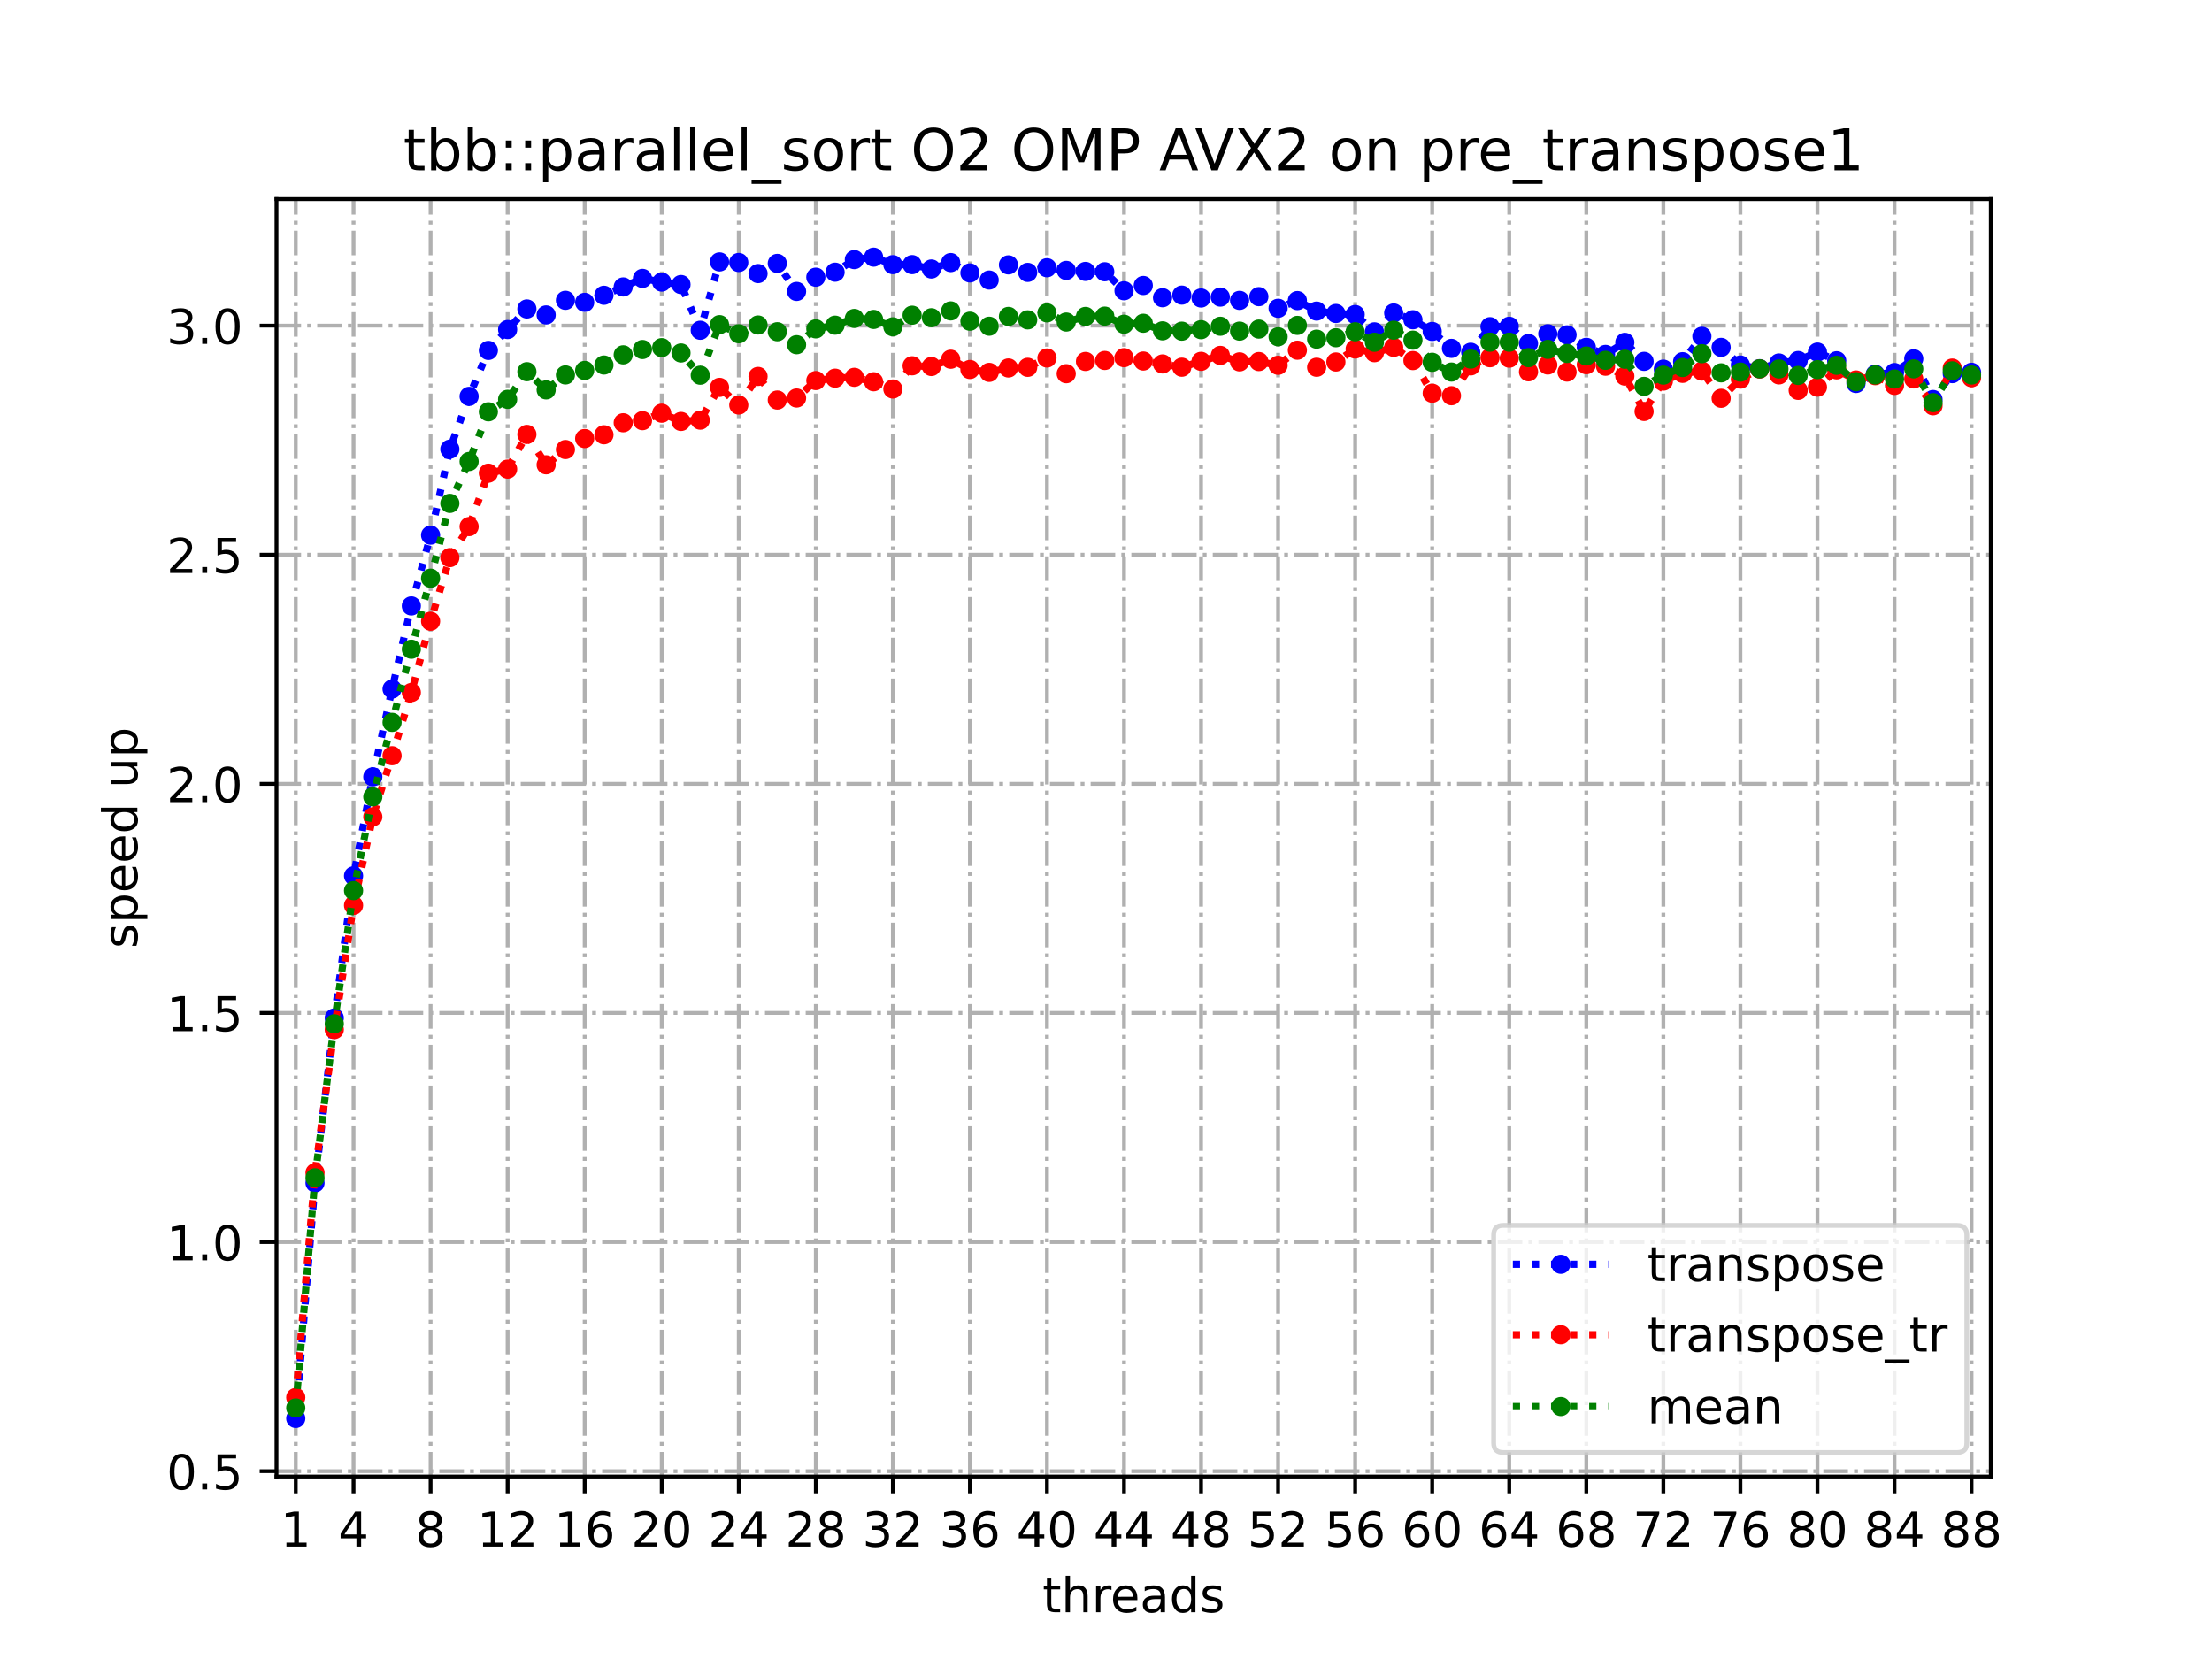 <?xml version="1.0" encoding="utf-8" standalone="no"?>
<!DOCTYPE svg PUBLIC "-//W3C//DTD SVG 1.1//EN"
  "http://www.w3.org/Graphics/SVG/1.1/DTD/svg11.dtd">
<!-- Created with matplotlib (https://matplotlib.org/) -->
<svg height="345.6pt" version="1.1" viewBox="0 0 460.8 345.6" width="460.8pt" xmlns="http://www.w3.org/2000/svg" xmlns:xlink="http://www.w3.org/1999/xlink">
 <defs>
  <style type="text/css">
*{stroke-linecap:butt;stroke-linejoin:round;}
  </style>
 </defs>
 <g id="figure_1">
  <g id="patch_1">
   <path d="M 0 345.6 
L 460.8 345.6 
L 460.8 0 
L 0 0 
z
" style="fill:#ffffff;"/>
  </g>
  <g id="axes_1">
   <g id="patch_2">
    <path d="M 57.6 307.584 
L 414.72 307.584 
L 414.72 41.472 
L 57.6 41.472 
z
" style="fill:#ffffff;"/>
   </g>
   <g id="matplotlib.axis_1">
    <g id="xtick_1">
     <g id="line2d_1">
      <path clip-path="url(#pcf741e1d88)" d="M 61.613 307.584 
L 61.613 41.472 
" style="fill:none;stroke:#b0b0b0;stroke-dasharray:5.12,1.28,0.8,1.28;stroke-dashoffset:0;stroke-width:0.8;"/>
     </g>
     <g id="line2d_2">
      <defs>
       <path d="M 0 0 
L 0 3.5 
" id="md541c88384" style="stroke:#000000;stroke-width:0.8;"/>
      </defs>
      <g>
       <use style="stroke:#000000;stroke-width:0.8;" x="61.613" xlink:href="#md541c88384" y="307.584"/>
      </g>
     </g>
     <g id="text_1">
      <!-- 1 -->
      <defs>
       <path d="M 12.406 8.297 
L 28.516 8.297 
L 28.516 63.922 
L 10.984 60.406 
L 10.984 69.391 
L 28.422 72.906 
L 38.281 72.906 
L 38.281 8.297 
L 54.391 8.297 
L 54.391 0 
L 12.406 0 
z
" id="DejaVuSans-49"/>
      </defs>
      <g transform="translate(58.431 322.182)scale(0.1 -0.1)">
       <use xlink:href="#DejaVuSans-49"/>
      </g>
     </g>
    </g>
    <g id="xtick_2">
     <g id="line2d_3">
      <path clip-path="url(#pcf741e1d88)" d="M 73.65 307.584 
L 73.65 41.472 
" style="fill:none;stroke:#b0b0b0;stroke-dasharray:5.12,1.28,0.8,1.28;stroke-dashoffset:0;stroke-width:0.8;"/>
     </g>
     <g id="line2d_4">
      <g>
       <use style="stroke:#000000;stroke-width:0.8;" x="73.65" xlink:href="#md541c88384" y="307.584"/>
      </g>
     </g>
     <g id="text_2">
      <!-- 4 -->
      <defs>
       <path d="M 37.797 64.312 
L 12.891 25.391 
L 37.797 25.391 
z
M 35.203 72.906 
L 47.609 72.906 
L 47.609 25.391 
L 58.016 25.391 
L 58.016 17.188 
L 47.609 17.188 
L 47.609 0 
L 37.797 0 
L 37.797 17.188 
L 4.891 17.188 
L 4.891 26.703 
z
" id="DejaVuSans-52"/>
      </defs>
      <g transform="translate(70.469 322.182)scale(0.1 -0.1)">
       <use xlink:href="#DejaVuSans-52"/>
      </g>
     </g>
    </g>
    <g id="xtick_3">
     <g id="line2d_5">
      <path clip-path="url(#pcf741e1d88)" d="M 89.701 307.584 
L 89.701 41.472 
" style="fill:none;stroke:#b0b0b0;stroke-dasharray:5.12,1.28,0.8,1.28;stroke-dashoffset:0;stroke-width:0.8;"/>
     </g>
     <g id="line2d_6">
      <g>
       <use style="stroke:#000000;stroke-width:0.8;" x="89.701" xlink:href="#md541c88384" y="307.584"/>
      </g>
     </g>
     <g id="text_3">
      <!-- 8 -->
      <defs>
       <path d="M 31.781 34.625 
Q 24.75 34.625 20.719 30.859 
Q 16.703 27.094 16.703 20.516 
Q 16.703 13.922 20.719 10.156 
Q 24.75 6.391 31.781 6.391 
Q 38.812 6.391 42.859 10.172 
Q 46.922 13.969 46.922 20.516 
Q 46.922 27.094 42.891 30.859 
Q 38.875 34.625 31.781 34.625 
z
M 21.922 38.812 
Q 15.578 40.375 12.031 44.719 
Q 8.5 49.078 8.5 55.328 
Q 8.5 64.062 14.719 69.141 
Q 20.953 74.219 31.781 74.219 
Q 42.672 74.219 48.875 69.141 
Q 55.078 64.062 55.078 55.328 
Q 55.078 49.078 51.531 44.719 
Q 48 40.375 41.703 38.812 
Q 48.828 37.156 52.797 32.312 
Q 56.781 27.484 56.781 20.516 
Q 56.781 9.906 50.312 4.234 
Q 43.844 -1.422 31.781 -1.422 
Q 19.734 -1.422 13.25 4.234 
Q 6.781 9.906 6.781 20.516 
Q 6.781 27.484 10.781 32.312 
Q 14.797 37.156 21.922 38.812 
z
M 18.312 54.391 
Q 18.312 48.734 21.844 45.562 
Q 25.391 42.391 31.781 42.391 
Q 38.141 42.391 41.719 45.562 
Q 45.312 48.734 45.312 54.391 
Q 45.312 60.062 41.719 63.234 
Q 38.141 66.406 31.781 66.406 
Q 25.391 66.406 21.844 63.234 
Q 18.312 60.062 18.312 54.391 
z
" id="DejaVuSans-56"/>
      </defs>
      <g transform="translate(86.519 322.182)scale(0.1 -0.1)">
       <use xlink:href="#DejaVuSans-56"/>
      </g>
     </g>
    </g>
    <g id="xtick_4">
     <g id="line2d_7">
      <path clip-path="url(#pcf741e1d88)" d="M 105.751 307.584 
L 105.751 41.472 
" style="fill:none;stroke:#b0b0b0;stroke-dasharray:5.12,1.28,0.8,1.28;stroke-dashoffset:0;stroke-width:0.8;"/>
     </g>
     <g id="line2d_8">
      <g>
       <use style="stroke:#000000;stroke-width:0.8;" x="105.751" xlink:href="#md541c88384" y="307.584"/>
      </g>
     </g>
     <g id="text_4">
      <!-- 12 -->
      <defs>
       <path d="M 19.188 8.297 
L 53.609 8.297 
L 53.609 0 
L 7.328 0 
L 7.328 8.297 
Q 12.938 14.109 22.625 23.891 
Q 32.328 33.688 34.812 36.531 
Q 39.547 41.844 41.422 45.531 
Q 43.312 49.219 43.312 52.781 
Q 43.312 58.594 39.234 62.25 
Q 35.156 65.922 28.609 65.922 
Q 23.969 65.922 18.812 64.312 
Q 13.672 62.703 7.812 59.422 
L 7.812 69.391 
Q 13.766 71.781 18.938 73 
Q 24.125 74.219 28.422 74.219 
Q 39.75 74.219 46.484 68.547 
Q 53.219 62.891 53.219 53.422 
Q 53.219 48.922 51.531 44.891 
Q 49.859 40.875 45.406 35.406 
Q 44.188 33.984 37.641 27.219 
Q 31.109 20.453 19.188 8.297 
z
" id="DejaVuSans-50"/>
      </defs>
      <g transform="translate(99.389 322.182)scale(0.1 -0.1)">
       <use xlink:href="#DejaVuSans-49"/>
       <use x="63.623" xlink:href="#DejaVuSans-50"/>
      </g>
     </g>
    </g>
    <g id="xtick_5">
     <g id="line2d_9">
      <path clip-path="url(#pcf741e1d88)" d="M 121.801 307.584 
L 121.801 41.472 
" style="fill:none;stroke:#b0b0b0;stroke-dasharray:5.12,1.28,0.8,1.28;stroke-dashoffset:0;stroke-width:0.8;"/>
     </g>
     <g id="line2d_10">
      <g>
       <use style="stroke:#000000;stroke-width:0.8;" x="121.801" xlink:href="#md541c88384" y="307.584"/>
      </g>
     </g>
     <g id="text_5">
      <!-- 16 -->
      <defs>
       <path d="M 33.016 40.375 
Q 26.375 40.375 22.484 35.828 
Q 18.609 31.297 18.609 23.391 
Q 18.609 15.531 22.484 10.953 
Q 26.375 6.391 33.016 6.391 
Q 39.656 6.391 43.531 10.953 
Q 47.406 15.531 47.406 23.391 
Q 47.406 31.297 43.531 35.828 
Q 39.656 40.375 33.016 40.375 
z
M 52.594 71.297 
L 52.594 62.312 
Q 48.875 64.062 45.094 64.984 
Q 41.312 65.922 37.594 65.922 
Q 27.828 65.922 22.672 59.328 
Q 17.531 52.734 16.797 39.406 
Q 19.672 43.656 24.016 45.922 
Q 28.375 48.188 33.594 48.188 
Q 44.578 48.188 50.953 41.516 
Q 57.328 34.859 57.328 23.391 
Q 57.328 12.156 50.688 5.359 
Q 44.047 -1.422 33.016 -1.422 
Q 20.359 -1.422 13.672 8.266 
Q 6.984 17.969 6.984 36.375 
Q 6.984 53.656 15.188 63.938 
Q 23.391 74.219 37.203 74.219 
Q 40.922 74.219 44.703 73.484 
Q 48.484 72.75 52.594 71.297 
z
" id="DejaVuSans-54"/>
      </defs>
      <g transform="translate(115.439 322.182)scale(0.1 -0.1)">
       <use xlink:href="#DejaVuSans-49"/>
       <use x="63.623" xlink:href="#DejaVuSans-54"/>
      </g>
     </g>
    </g>
    <g id="xtick_6">
     <g id="line2d_11">
      <path clip-path="url(#pcf741e1d88)" d="M 137.852 307.584 
L 137.852 41.472 
" style="fill:none;stroke:#b0b0b0;stroke-dasharray:5.12,1.28,0.8,1.28;stroke-dashoffset:0;stroke-width:0.8;"/>
     </g>
     <g id="line2d_12">
      <g>
       <use style="stroke:#000000;stroke-width:0.8;" x="137.852" xlink:href="#md541c88384" y="307.584"/>
      </g>
     </g>
     <g id="text_6">
      <!-- 20 -->
      <defs>
       <path d="M 31.781 66.406 
Q 24.172 66.406 20.328 58.906 
Q 16.5 51.422 16.5 36.375 
Q 16.5 21.391 20.328 13.891 
Q 24.172 6.391 31.781 6.391 
Q 39.453 6.391 43.281 13.891 
Q 47.125 21.391 47.125 36.375 
Q 47.125 51.422 43.281 58.906 
Q 39.453 66.406 31.781 66.406 
z
M 31.781 74.219 
Q 44.047 74.219 50.516 64.516 
Q 56.984 54.828 56.984 36.375 
Q 56.984 17.969 50.516 8.266 
Q 44.047 -1.422 31.781 -1.422 
Q 19.531 -1.422 13.062 8.266 
Q 6.594 17.969 6.594 36.375 
Q 6.594 54.828 13.062 64.516 
Q 19.531 74.219 31.781 74.219 
z
" id="DejaVuSans-48"/>
      </defs>
      <g transform="translate(131.489 322.182)scale(0.1 -0.1)">
       <use xlink:href="#DejaVuSans-50"/>
       <use x="63.623" xlink:href="#DejaVuSans-48"/>
      </g>
     </g>
    </g>
    <g id="xtick_7">
     <g id="line2d_13">
      <path clip-path="url(#pcf741e1d88)" d="M 153.902 307.584 
L 153.902 41.472 
" style="fill:none;stroke:#b0b0b0;stroke-dasharray:5.12,1.28,0.8,1.28;stroke-dashoffset:0;stroke-width:0.8;"/>
     </g>
     <g id="line2d_14">
      <g>
       <use style="stroke:#000000;stroke-width:0.8;" x="153.902" xlink:href="#md541c88384" y="307.584"/>
      </g>
     </g>
     <g id="text_7">
      <!-- 24 -->
      <g transform="translate(147.54 322.182)scale(0.1 -0.1)">
       <use xlink:href="#DejaVuSans-50"/>
       <use x="63.623" xlink:href="#DejaVuSans-52"/>
      </g>
     </g>
    </g>
    <g id="xtick_8">
     <g id="line2d_15">
      <path clip-path="url(#pcf741e1d88)" d="M 169.952 307.584 
L 169.952 41.472 
" style="fill:none;stroke:#b0b0b0;stroke-dasharray:5.12,1.28,0.8,1.28;stroke-dashoffset:0;stroke-width:0.8;"/>
     </g>
     <g id="line2d_16">
      <g>
       <use style="stroke:#000000;stroke-width:0.8;" x="169.952" xlink:href="#md541c88384" y="307.584"/>
      </g>
     </g>
     <g id="text_8">
      <!-- 28 -->
      <g transform="translate(163.59 322.182)scale(0.1 -0.1)">
       <use xlink:href="#DejaVuSans-50"/>
       <use x="63.623" xlink:href="#DejaVuSans-56"/>
      </g>
     </g>
    </g>
    <g id="xtick_9">
     <g id="line2d_17">
      <path clip-path="url(#pcf741e1d88)" d="M 186.003 307.584 
L 186.003 41.472 
" style="fill:none;stroke:#b0b0b0;stroke-dasharray:5.12,1.28,0.8,1.28;stroke-dashoffset:0;stroke-width:0.8;"/>
     </g>
     <g id="line2d_18">
      <g>
       <use style="stroke:#000000;stroke-width:0.8;" x="186.003" xlink:href="#md541c88384" y="307.584"/>
      </g>
     </g>
     <g id="text_9">
      <!-- 32 -->
      <defs>
       <path d="M 40.578 39.312 
Q 47.656 37.797 51.625 33 
Q 55.609 28.219 55.609 21.188 
Q 55.609 10.406 48.188 4.484 
Q 40.766 -1.422 27.094 -1.422 
Q 22.516 -1.422 17.656 -0.516 
Q 12.797 0.391 7.625 2.203 
L 7.625 11.719 
Q 11.719 9.328 16.594 8.109 
Q 21.484 6.891 26.812 6.891 
Q 36.078 6.891 40.938 10.547 
Q 45.797 14.203 45.797 21.188 
Q 45.797 27.641 41.281 31.266 
Q 36.766 34.906 28.719 34.906 
L 20.219 34.906 
L 20.219 43.016 
L 29.109 43.016 
Q 36.375 43.016 40.234 45.922 
Q 44.094 48.828 44.094 54.297 
Q 44.094 59.906 40.109 62.906 
Q 36.141 65.922 28.719 65.922 
Q 24.656 65.922 20.016 65.031 
Q 15.375 64.156 9.812 62.312 
L 9.812 71.094 
Q 15.438 72.656 20.344 73.438 
Q 25.25 74.219 29.594 74.219 
Q 40.828 74.219 47.359 69.109 
Q 53.906 64.016 53.906 55.328 
Q 53.906 49.266 50.438 45.094 
Q 46.969 40.922 40.578 39.312 
z
" id="DejaVuSans-51"/>
      </defs>
      <g transform="translate(179.64 322.182)scale(0.1 -0.1)">
       <use xlink:href="#DejaVuSans-51"/>
       <use x="63.623" xlink:href="#DejaVuSans-50"/>
      </g>
     </g>
    </g>
    <g id="xtick_10">
     <g id="line2d_19">
      <path clip-path="url(#pcf741e1d88)" d="M 202.053 307.584 
L 202.053 41.472 
" style="fill:none;stroke:#b0b0b0;stroke-dasharray:5.12,1.28,0.8,1.28;stroke-dashoffset:0;stroke-width:0.8;"/>
     </g>
     <g id="line2d_20">
      <g>
       <use style="stroke:#000000;stroke-width:0.8;" x="202.053" xlink:href="#md541c88384" y="307.584"/>
      </g>
     </g>
     <g id="text_10">
      <!-- 36 -->
      <g transform="translate(195.691 322.182)scale(0.1 -0.1)">
       <use xlink:href="#DejaVuSans-51"/>
       <use x="63.623" xlink:href="#DejaVuSans-54"/>
      </g>
     </g>
    </g>
    <g id="xtick_11">
     <g id="line2d_21">
      <path clip-path="url(#pcf741e1d88)" d="M 218.103 307.584 
L 218.103 41.472 
" style="fill:none;stroke:#b0b0b0;stroke-dasharray:5.12,1.28,0.8,1.28;stroke-dashoffset:0;stroke-width:0.8;"/>
     </g>
     <g id="line2d_22">
      <g>
       <use style="stroke:#000000;stroke-width:0.8;" x="218.103" xlink:href="#md541c88384" y="307.584"/>
      </g>
     </g>
     <g id="text_11">
      <!-- 40 -->
      <g transform="translate(211.741 322.182)scale(0.1 -0.1)">
       <use xlink:href="#DejaVuSans-52"/>
       <use x="63.623" xlink:href="#DejaVuSans-48"/>
      </g>
     </g>
    </g>
    <g id="xtick_12">
     <g id="line2d_23">
      <path clip-path="url(#pcf741e1d88)" d="M 234.154 307.584 
L 234.154 41.472 
" style="fill:none;stroke:#b0b0b0;stroke-dasharray:5.12,1.28,0.8,1.28;stroke-dashoffset:0;stroke-width:0.8;"/>
     </g>
     <g id="line2d_24">
      <g>
       <use style="stroke:#000000;stroke-width:0.8;" x="234.154" xlink:href="#md541c88384" y="307.584"/>
      </g>
     </g>
     <g id="text_12">
      <!-- 44 -->
      <g transform="translate(227.791 322.182)scale(0.1 -0.1)">
       <use xlink:href="#DejaVuSans-52"/>
       <use x="63.623" xlink:href="#DejaVuSans-52"/>
      </g>
     </g>
    </g>
    <g id="xtick_13">
     <g id="line2d_25">
      <path clip-path="url(#pcf741e1d88)" d="M 250.204 307.584 
L 250.204 41.472 
" style="fill:none;stroke:#b0b0b0;stroke-dasharray:5.12,1.28,0.8,1.28;stroke-dashoffset:0;stroke-width:0.8;"/>
     </g>
     <g id="line2d_26">
      <g>
       <use style="stroke:#000000;stroke-width:0.8;" x="250.204" xlink:href="#md541c88384" y="307.584"/>
      </g>
     </g>
     <g id="text_13">
      <!-- 48 -->
      <g transform="translate(243.842 322.182)scale(0.1 -0.1)">
       <use xlink:href="#DejaVuSans-52"/>
       <use x="63.623" xlink:href="#DejaVuSans-56"/>
      </g>
     </g>
    </g>
    <g id="xtick_14">
     <g id="line2d_27">
      <path clip-path="url(#pcf741e1d88)" d="M 266.254 307.584 
L 266.254 41.472 
" style="fill:none;stroke:#b0b0b0;stroke-dasharray:5.12,1.28,0.8,1.28;stroke-dashoffset:0;stroke-width:0.8;"/>
     </g>
     <g id="line2d_28">
      <g>
       <use style="stroke:#000000;stroke-width:0.8;" x="266.254" xlink:href="#md541c88384" y="307.584"/>
      </g>
     </g>
     <g id="text_14">
      <!-- 52 -->
      <defs>
       <path d="M 10.797 72.906 
L 49.516 72.906 
L 49.516 64.594 
L 19.828 64.594 
L 19.828 46.734 
Q 21.969 47.469 24.109 47.828 
Q 26.266 48.188 28.422 48.188 
Q 40.625 48.188 47.75 41.5 
Q 54.891 34.812 54.891 23.391 
Q 54.891 11.625 47.562 5.094 
Q 40.234 -1.422 26.906 -1.422 
Q 22.312 -1.422 17.547 -0.641 
Q 12.797 0.141 7.719 1.703 
L 7.719 11.625 
Q 12.109 9.234 16.797 8.062 
Q 21.484 6.891 26.703 6.891 
Q 35.156 6.891 40.078 11.328 
Q 45.016 15.766 45.016 23.391 
Q 45.016 31 40.078 35.438 
Q 35.156 39.891 26.703 39.891 
Q 22.75 39.891 18.812 39.016 
Q 14.891 38.141 10.797 36.281 
z
" id="DejaVuSans-53"/>
      </defs>
      <g transform="translate(259.892 322.182)scale(0.1 -0.1)">
       <use xlink:href="#DejaVuSans-53"/>
       <use x="63.623" xlink:href="#DejaVuSans-50"/>
      </g>
     </g>
    </g>
    <g id="xtick_15">
     <g id="line2d_29">
      <path clip-path="url(#pcf741e1d88)" d="M 282.305 307.584 
L 282.305 41.472 
" style="fill:none;stroke:#b0b0b0;stroke-dasharray:5.12,1.28,0.8,1.28;stroke-dashoffset:0;stroke-width:0.8;"/>
     </g>
     <g id="line2d_30">
      <g>
       <use style="stroke:#000000;stroke-width:0.8;" x="282.305" xlink:href="#md541c88384" y="307.584"/>
      </g>
     </g>
     <g id="text_15">
      <!-- 56 -->
      <g transform="translate(275.942 322.182)scale(0.1 -0.1)">
       <use xlink:href="#DejaVuSans-53"/>
       <use x="63.623" xlink:href="#DejaVuSans-54"/>
      </g>
     </g>
    </g>
    <g id="xtick_16">
     <g id="line2d_31">
      <path clip-path="url(#pcf741e1d88)" d="M 298.355 307.584 
L 298.355 41.472 
" style="fill:none;stroke:#b0b0b0;stroke-dasharray:5.12,1.28,0.8,1.28;stroke-dashoffset:0;stroke-width:0.8;"/>
     </g>
     <g id="line2d_32">
      <g>
       <use style="stroke:#000000;stroke-width:0.8;" x="298.355" xlink:href="#md541c88384" y="307.584"/>
      </g>
     </g>
     <g id="text_16">
      <!-- 60 -->
      <g transform="translate(291.993 322.182)scale(0.1 -0.1)">
       <use xlink:href="#DejaVuSans-54"/>
       <use x="63.623" xlink:href="#DejaVuSans-48"/>
      </g>
     </g>
    </g>
    <g id="xtick_17">
     <g id="line2d_33">
      <path clip-path="url(#pcf741e1d88)" d="M 314.405 307.584 
L 314.405 41.472 
" style="fill:none;stroke:#b0b0b0;stroke-dasharray:5.12,1.28,0.8,1.28;stroke-dashoffset:0;stroke-width:0.8;"/>
     </g>
     <g id="line2d_34">
      <g>
       <use style="stroke:#000000;stroke-width:0.8;" x="314.405" xlink:href="#md541c88384" y="307.584"/>
      </g>
     </g>
     <g id="text_17">
      <!-- 64 -->
      <g transform="translate(308.043 322.182)scale(0.1 -0.1)">
       <use xlink:href="#DejaVuSans-54"/>
       <use x="63.623" xlink:href="#DejaVuSans-52"/>
      </g>
     </g>
    </g>
    <g id="xtick_18">
     <g id="line2d_35">
      <path clip-path="url(#pcf741e1d88)" d="M 330.456 307.584 
L 330.456 41.472 
" style="fill:none;stroke:#b0b0b0;stroke-dasharray:5.12,1.28,0.8,1.28;stroke-dashoffset:0;stroke-width:0.8;"/>
     </g>
     <g id="line2d_36">
      <g>
       <use style="stroke:#000000;stroke-width:0.8;" x="330.456" xlink:href="#md541c88384" y="307.584"/>
      </g>
     </g>
     <g id="text_18">
      <!-- 68 -->
      <g transform="translate(324.093 322.182)scale(0.1 -0.1)">
       <use xlink:href="#DejaVuSans-54"/>
       <use x="63.623" xlink:href="#DejaVuSans-56"/>
      </g>
     </g>
    </g>
    <g id="xtick_19">
     <g id="line2d_37">
      <path clip-path="url(#pcf741e1d88)" d="M 346.506 307.584 
L 346.506 41.472 
" style="fill:none;stroke:#b0b0b0;stroke-dasharray:5.12,1.28,0.8,1.28;stroke-dashoffset:0;stroke-width:0.8;"/>
     </g>
     <g id="line2d_38">
      <g>
       <use style="stroke:#000000;stroke-width:0.8;" x="346.506" xlink:href="#md541c88384" y="307.584"/>
      </g>
     </g>
     <g id="text_19">
      <!-- 72 -->
      <defs>
       <path d="M 8.203 72.906 
L 55.078 72.906 
L 55.078 68.703 
L 28.609 0 
L 18.312 0 
L 43.219 64.594 
L 8.203 64.594 
z
" id="DejaVuSans-55"/>
      </defs>
      <g transform="translate(340.144 322.182)scale(0.1 -0.1)">
       <use xlink:href="#DejaVuSans-55"/>
       <use x="63.623" xlink:href="#DejaVuSans-50"/>
      </g>
     </g>
    </g>
    <g id="xtick_20">
     <g id="line2d_39">
      <path clip-path="url(#pcf741e1d88)" d="M 362.556 307.584 
L 362.556 41.472 
" style="fill:none;stroke:#b0b0b0;stroke-dasharray:5.12,1.28,0.8,1.28;stroke-dashoffset:0;stroke-width:0.8;"/>
     </g>
     <g id="line2d_40">
      <g>
       <use style="stroke:#000000;stroke-width:0.8;" x="362.556" xlink:href="#md541c88384" y="307.584"/>
      </g>
     </g>
     <g id="text_20">
      <!-- 76 -->
      <g transform="translate(356.194 322.182)scale(0.1 -0.1)">
       <use xlink:href="#DejaVuSans-55"/>
       <use x="63.623" xlink:href="#DejaVuSans-54"/>
      </g>
     </g>
    </g>
    <g id="xtick_21">
     <g id="line2d_41">
      <path clip-path="url(#pcf741e1d88)" d="M 378.607 307.584 
L 378.607 41.472 
" style="fill:none;stroke:#b0b0b0;stroke-dasharray:5.12,1.28,0.8,1.28;stroke-dashoffset:0;stroke-width:0.8;"/>
     </g>
     <g id="line2d_42">
      <g>
       <use style="stroke:#000000;stroke-width:0.8;" x="378.607" xlink:href="#md541c88384" y="307.584"/>
      </g>
     </g>
     <g id="text_21">
      <!-- 80 -->
      <g transform="translate(372.244 322.182)scale(0.1 -0.1)">
       <use xlink:href="#DejaVuSans-56"/>
       <use x="63.623" xlink:href="#DejaVuSans-48"/>
      </g>
     </g>
    </g>
    <g id="xtick_22">
     <g id="line2d_43">
      <path clip-path="url(#pcf741e1d88)" d="M 394.657 307.584 
L 394.657 41.472 
" style="fill:none;stroke:#b0b0b0;stroke-dasharray:5.12,1.28,0.8,1.28;stroke-dashoffset:0;stroke-width:0.8;"/>
     </g>
     <g id="line2d_44">
      <g>
       <use style="stroke:#000000;stroke-width:0.8;" x="394.657" xlink:href="#md541c88384" y="307.584"/>
      </g>
     </g>
     <g id="text_22">
      <!-- 84 -->
      <g transform="translate(388.295 322.182)scale(0.1 -0.1)">
       <use xlink:href="#DejaVuSans-56"/>
       <use x="63.623" xlink:href="#DejaVuSans-52"/>
      </g>
     </g>
    </g>
    <g id="xtick_23">
     <g id="line2d_45">
      <path clip-path="url(#pcf741e1d88)" d="M 410.707 307.584 
L 410.707 41.472 
" style="fill:none;stroke:#b0b0b0;stroke-dasharray:5.12,1.28,0.8,1.28;stroke-dashoffset:0;stroke-width:0.8;"/>
     </g>
     <g id="line2d_46">
      <g>
       <use style="stroke:#000000;stroke-width:0.8;" x="410.707" xlink:href="#md541c88384" y="307.584"/>
      </g>
     </g>
     <g id="text_23">
      <!-- 88 -->
      <g transform="translate(404.345 322.182)scale(0.1 -0.1)">
       <use xlink:href="#DejaVuSans-56"/>
       <use x="63.623" xlink:href="#DejaVuSans-56"/>
      </g>
     </g>
    </g>
    <g id="text_24">
     <!-- threads -->
     <defs>
      <path d="M 18.312 70.219 
L 18.312 54.688 
L 36.812 54.688 
L 36.812 47.703 
L 18.312 47.703 
L 18.312 18.016 
Q 18.312 11.328 20.141 9.422 
Q 21.969 7.516 27.594 7.516 
L 36.812 7.516 
L 36.812 0 
L 27.594 0 
Q 17.188 0 13.234 3.875 
Q 9.281 7.766 9.281 18.016 
L 9.281 47.703 
L 2.688 47.703 
L 2.688 54.688 
L 9.281 54.688 
L 9.281 70.219 
z
" id="DejaVuSans-116"/>
      <path d="M 54.891 33.016 
L 54.891 0 
L 45.906 0 
L 45.906 32.719 
Q 45.906 40.484 42.875 44.328 
Q 39.844 48.188 33.797 48.188 
Q 26.516 48.188 22.312 43.547 
Q 18.109 38.922 18.109 30.906 
L 18.109 0 
L 9.078 0 
L 9.078 75.984 
L 18.109 75.984 
L 18.109 46.188 
Q 21.344 51.125 25.703 53.562 
Q 30.078 56 35.797 56 
Q 45.219 56 50.047 50.172 
Q 54.891 44.344 54.891 33.016 
z
" id="DejaVuSans-104"/>
      <path d="M 41.109 46.297 
Q 39.594 47.172 37.812 47.578 
Q 36.031 48 33.891 48 
Q 26.266 48 22.188 43.047 
Q 18.109 38.094 18.109 28.812 
L 18.109 0 
L 9.078 0 
L 9.078 54.688 
L 18.109 54.688 
L 18.109 46.188 
Q 20.953 51.172 25.484 53.578 
Q 30.031 56 36.531 56 
Q 37.453 56 38.578 55.875 
Q 39.703 55.766 41.062 55.516 
z
" id="DejaVuSans-114"/>
      <path d="M 56.203 29.594 
L 56.203 25.203 
L 14.891 25.203 
Q 15.484 15.922 20.484 11.062 
Q 25.484 6.203 34.422 6.203 
Q 39.594 6.203 44.453 7.469 
Q 49.312 8.734 54.109 11.281 
L 54.109 2.781 
Q 49.266 0.734 44.188 -0.344 
Q 39.109 -1.422 33.891 -1.422 
Q 20.797 -1.422 13.156 6.188 
Q 5.516 13.812 5.516 26.812 
Q 5.516 40.234 12.766 48.109 
Q 20.016 56 32.328 56 
Q 43.359 56 49.781 48.891 
Q 56.203 41.797 56.203 29.594 
z
M 47.219 32.234 
Q 47.125 39.594 43.094 43.984 
Q 39.062 48.391 32.422 48.391 
Q 24.906 48.391 20.391 44.141 
Q 15.875 39.891 15.188 32.172 
z
" id="DejaVuSans-101"/>
      <path d="M 34.281 27.484 
Q 23.391 27.484 19.188 25 
Q 14.984 22.516 14.984 16.5 
Q 14.984 11.719 18.141 8.906 
Q 21.297 6.109 26.703 6.109 
Q 34.188 6.109 38.703 11.406 
Q 43.219 16.703 43.219 25.484 
L 43.219 27.484 
z
M 52.203 31.203 
L 52.203 0 
L 43.219 0 
L 43.219 8.297 
Q 40.141 3.328 35.547 0.953 
Q 30.953 -1.422 24.312 -1.422 
Q 15.922 -1.422 10.953 3.297 
Q 6 8.016 6 15.922 
Q 6 25.141 12.172 29.828 
Q 18.359 34.516 30.609 34.516 
L 43.219 34.516 
L 43.219 35.406 
Q 43.219 41.609 39.141 45 
Q 35.062 48.391 27.688 48.391 
Q 23 48.391 18.547 47.266 
Q 14.109 46.141 10.016 43.891 
L 10.016 52.203 
Q 14.938 54.109 19.578 55.047 
Q 24.219 56 28.609 56 
Q 40.484 56 46.344 49.844 
Q 52.203 43.703 52.203 31.203 
z
" id="DejaVuSans-97"/>
      <path d="M 45.406 46.391 
L 45.406 75.984 
L 54.391 75.984 
L 54.391 0 
L 45.406 0 
L 45.406 8.203 
Q 42.578 3.328 38.25 0.953 
Q 33.938 -1.422 27.875 -1.422 
Q 17.969 -1.422 11.734 6.484 
Q 5.516 14.406 5.516 27.297 
Q 5.516 40.188 11.734 48.094 
Q 17.969 56 27.875 56 
Q 33.938 56 38.25 53.625 
Q 42.578 51.266 45.406 46.391 
z
M 14.797 27.297 
Q 14.797 17.391 18.875 11.75 
Q 22.953 6.109 30.078 6.109 
Q 37.203 6.109 41.297 11.75 
Q 45.406 17.391 45.406 27.297 
Q 45.406 37.203 41.297 42.844 
Q 37.203 48.484 30.078 48.484 
Q 22.953 48.484 18.875 42.844 
Q 14.797 37.203 14.797 27.297 
z
" id="DejaVuSans-100"/>
      <path d="M 44.281 53.078 
L 44.281 44.578 
Q 40.484 46.531 36.375 47.5 
Q 32.281 48.484 27.875 48.484 
Q 21.188 48.484 17.844 46.438 
Q 14.5 44.391 14.5 40.281 
Q 14.5 37.156 16.891 35.375 
Q 19.281 33.594 26.516 31.984 
L 29.594 31.297 
Q 39.156 29.25 43.188 25.516 
Q 47.219 21.781 47.219 15.094 
Q 47.219 7.469 41.188 3.016 
Q 35.156 -1.422 24.609 -1.422 
Q 20.219 -1.422 15.453 -0.562 
Q 10.688 0.297 5.422 2 
L 5.422 11.281 
Q 10.406 8.688 15.234 7.391 
Q 20.062 6.109 24.812 6.109 
Q 31.156 6.109 34.562 8.281 
Q 37.984 10.453 37.984 14.406 
Q 37.984 18.062 35.516 20.016 
Q 33.062 21.969 24.703 23.781 
L 21.578 24.516 
Q 13.234 26.266 9.516 29.906 
Q 5.812 33.547 5.812 39.891 
Q 5.812 47.609 11.281 51.797 
Q 16.75 56 26.812 56 
Q 31.781 56 36.172 55.266 
Q 40.578 54.547 44.281 53.078 
z
" id="DejaVuSans-115"/>
     </defs>
     <g transform="translate(217.169 335.861)scale(0.1 -0.1)">
      <use xlink:href="#DejaVuSans-116"/>
      <use x="39.209" xlink:href="#DejaVuSans-104"/>
      <use x="102.588" xlink:href="#DejaVuSans-114"/>
      <use x="141.451" xlink:href="#DejaVuSans-101"/>
      <use x="202.975" xlink:href="#DejaVuSans-97"/>
      <use x="264.254" xlink:href="#DejaVuSans-100"/>
      <use x="327.73" xlink:href="#DejaVuSans-115"/>
     </g>
    </g>
   </g>
   <g id="matplotlib.axis_2">
    <g id="ytick_1">
     <g id="line2d_47">
      <path clip-path="url(#pcf741e1d88)" d="M 57.6 306.469 
L 414.72 306.469 
" style="fill:none;stroke:#b0b0b0;stroke-dasharray:5.12,1.28,0.8,1.28;stroke-dashoffset:0;stroke-width:0.8;"/>
     </g>
     <g id="line2d_48">
      <defs>
       <path d="M 0 0 
L -3.5 0 
" id="m1eee8b6978" style="stroke:#000000;stroke-width:0.8;"/>
      </defs>
      <g>
       <use style="stroke:#000000;stroke-width:0.8;" x="57.6" xlink:href="#m1eee8b6978" y="306.469"/>
      </g>
     </g>
     <g id="text_25">
      <!-- 0.5 -->
      <defs>
       <path d="M 10.688 12.406 
L 21 12.406 
L 21 0 
L 10.688 0 
z
" id="DejaVuSans-46"/>
      </defs>
      <g transform="translate(34.697 310.268)scale(0.1 -0.1)">
       <use xlink:href="#DejaVuSans-48"/>
       <use x="63.623" xlink:href="#DejaVuSans-46"/>
       <use x="95.41" xlink:href="#DejaVuSans-53"/>
      </g>
     </g>
    </g>
    <g id="ytick_2">
     <g id="line2d_49">
      <path clip-path="url(#pcf741e1d88)" d="M 57.6 258.742 
L 414.72 258.742 
" style="fill:none;stroke:#b0b0b0;stroke-dasharray:5.12,1.28,0.8,1.28;stroke-dashoffset:0;stroke-width:0.8;"/>
     </g>
     <g id="line2d_50">
      <g>
       <use style="stroke:#000000;stroke-width:0.8;" x="57.6" xlink:href="#m1eee8b6978" y="258.742"/>
      </g>
     </g>
     <g id="text_26">
      <!-- 1.0 -->
      <g transform="translate(34.697 262.542)scale(0.1 -0.1)">
       <use xlink:href="#DejaVuSans-49"/>
       <use x="63.623" xlink:href="#DejaVuSans-46"/>
       <use x="95.41" xlink:href="#DejaVuSans-48"/>
      </g>
     </g>
    </g>
    <g id="ytick_3">
     <g id="line2d_51">
      <path clip-path="url(#pcf741e1d88)" d="M 57.6 211.016 
L 414.72 211.016 
" style="fill:none;stroke:#b0b0b0;stroke-dasharray:5.12,1.28,0.8,1.28;stroke-dashoffset:0;stroke-width:0.8;"/>
     </g>
     <g id="line2d_52">
      <g>
       <use style="stroke:#000000;stroke-width:0.8;" x="57.6" xlink:href="#m1eee8b6978" y="211.016"/>
      </g>
     </g>
     <g id="text_27">
      <!-- 1.5 -->
      <g transform="translate(34.697 214.815)scale(0.1 -0.1)">
       <use xlink:href="#DejaVuSans-49"/>
       <use x="63.623" xlink:href="#DejaVuSans-46"/>
       <use x="95.41" xlink:href="#DejaVuSans-53"/>
      </g>
     </g>
    </g>
    <g id="ytick_4">
     <g id="line2d_53">
      <path clip-path="url(#pcf741e1d88)" d="M 57.6 163.289 
L 414.72 163.289 
" style="fill:none;stroke:#b0b0b0;stroke-dasharray:5.12,1.28,0.8,1.28;stroke-dashoffset:0;stroke-width:0.8;"/>
     </g>
     <g id="line2d_54">
      <g>
       <use style="stroke:#000000;stroke-width:0.8;" x="57.6" xlink:href="#m1eee8b6978" y="163.289"/>
      </g>
     </g>
     <g id="text_28">
      <!-- 2.0 -->
      <g transform="translate(34.697 167.088)scale(0.1 -0.1)">
       <use xlink:href="#DejaVuSans-50"/>
       <use x="63.623" xlink:href="#DejaVuSans-46"/>
       <use x="95.41" xlink:href="#DejaVuSans-48"/>
      </g>
     </g>
    </g>
    <g id="ytick_5">
     <g id="line2d_55">
      <path clip-path="url(#pcf741e1d88)" d="M 57.6 115.563 
L 414.72 115.563 
" style="fill:none;stroke:#b0b0b0;stroke-dasharray:5.12,1.28,0.8,1.28;stroke-dashoffset:0;stroke-width:0.8;"/>
     </g>
     <g id="line2d_56">
      <g>
       <use style="stroke:#000000;stroke-width:0.8;" x="57.6" xlink:href="#m1eee8b6978" y="115.563"/>
      </g>
     </g>
     <g id="text_29">
      <!-- 2.5 -->
      <g transform="translate(34.697 119.362)scale(0.1 -0.1)">
       <use xlink:href="#DejaVuSans-50"/>
       <use x="63.623" xlink:href="#DejaVuSans-46"/>
       <use x="95.41" xlink:href="#DejaVuSans-53"/>
      </g>
     </g>
    </g>
    <g id="ytick_6">
     <g id="line2d_57">
      <path clip-path="url(#pcf741e1d88)" d="M 57.6 67.836 
L 414.72 67.836 
" style="fill:none;stroke:#b0b0b0;stroke-dasharray:5.12,1.28,0.8,1.28;stroke-dashoffset:0;stroke-width:0.8;"/>
     </g>
     <g id="line2d_58">
      <g>
       <use style="stroke:#000000;stroke-width:0.8;" x="57.6" xlink:href="#m1eee8b6978" y="67.836"/>
      </g>
     </g>
     <g id="text_30">
      <!-- 3.0 -->
      <g transform="translate(34.697 71.635)scale(0.1 -0.1)">
       <use xlink:href="#DejaVuSans-51"/>
       <use x="63.623" xlink:href="#DejaVuSans-46"/>
       <use x="95.41" xlink:href="#DejaVuSans-48"/>
      </g>
     </g>
    </g>
    <g id="text_31">
     <!-- speed up -->
     <defs>
      <path d="M 18.109 8.203 
L 18.109 -20.797 
L 9.078 -20.797 
L 9.078 54.688 
L 18.109 54.688 
L 18.109 46.391 
Q 20.953 51.266 25.266 53.625 
Q 29.594 56 35.594 56 
Q 45.562 56 51.781 48.094 
Q 58.016 40.188 58.016 27.297 
Q 58.016 14.406 51.781 6.484 
Q 45.562 -1.422 35.594 -1.422 
Q 29.594 -1.422 25.266 0.953 
Q 20.953 3.328 18.109 8.203 
z
M 48.688 27.297 
Q 48.688 37.203 44.609 42.844 
Q 40.531 48.484 33.406 48.484 
Q 26.266 48.484 22.188 42.844 
Q 18.109 37.203 18.109 27.297 
Q 18.109 17.391 22.188 11.75 
Q 26.266 6.109 33.406 6.109 
Q 40.531 6.109 44.609 11.75 
Q 48.688 17.391 48.688 27.297 
z
" id="DejaVuSans-112"/>
      <path id="DejaVuSans-32"/>
      <path d="M 8.5 21.578 
L 8.5 54.688 
L 17.484 54.688 
L 17.484 21.922 
Q 17.484 14.156 20.5 10.266 
Q 23.531 6.391 29.594 6.391 
Q 36.859 6.391 41.078 11.031 
Q 45.312 15.672 45.312 23.688 
L 45.312 54.688 
L 54.297 54.688 
L 54.297 0 
L 45.312 0 
L 45.312 8.406 
Q 42.047 3.422 37.719 1 
Q 33.406 -1.422 27.688 -1.422 
Q 18.266 -1.422 13.375 4.438 
Q 8.5 10.297 8.5 21.578 
z
M 31.109 56 
z
" id="DejaVuSans-117"/>
     </defs>
     <g transform="translate(28.617 197.566)rotate(-90)scale(0.1 -0.1)">
      <use xlink:href="#DejaVuSans-115"/>
      <use x="52.1" xlink:href="#DejaVuSans-112"/>
      <use x="115.576" xlink:href="#DejaVuSans-101"/>
      <use x="177.1" xlink:href="#DejaVuSans-101"/>
      <use x="238.623" xlink:href="#DejaVuSans-100"/>
      <use x="302.1" xlink:href="#DejaVuSans-32"/>
      <use x="333.887" xlink:href="#DejaVuSans-117"/>
      <use x="397.266" xlink:href="#DejaVuSans-112"/>
     </g>
    </g>
   </g>
   <g id="line2d_59">
    <path clip-path="url(#pcf741e1d88)" d="M 61.613 295.488 
L 65.625 246.424 
L 69.638 212.072 
L 73.65 182.456 
L 77.663 161.83 
L 81.676 143.535 
L 85.688 126.227 
L 89.701 111.48 
L 93.713 93.57 
L 97.726 82.569 
L 101.738 72.999 
L 105.751 68.648 
L 109.764 64.359 
L 113.776 65.609 
L 117.789 62.561 
L 121.801 62.991 
L 125.814 61.51 
L 129.827 59.774 
L 133.839 57.994 
L 137.852 58.763 
L 141.864 59.273 
L 145.877 68.798 
L 149.889 54.56 
L 153.902 54.68 
L 157.915 56.991 
L 161.927 54.875 
L 165.94 60.706 
L 169.952 57.743 
L 173.965 56.701 
L 177.978 54.079 
L 181.99 53.568 
L 186.003 55.127 
L 190.015 55.125 
L 194.028 56.038 
L 198.04 54.698 
L 202.053 56.857 
L 206.066 58.339 
L 210.078 55.178 
L 214.091 56.745 
L 218.103 55.775 
L 222.116 56.33 
L 226.129 56.542 
L 230.141 56.613 
L 234.154 60.572 
L 238.166 59.472 
L 242.179 62.022 
L 246.191 61.476 
L 250.204 62.081 
L 254.217 61.888 
L 258.229 62.575 
L 262.242 61.796 
L 266.254 64.222 
L 270.267 62.618 
L 274.28 64.803 
L 278.292 65.303 
L 282.305 65.519 
L 286.317 69.13 
L 290.33 65.199 
L 294.342 66.608 
L 298.355 69.046 
L 302.368 72.574 
L 306.38 73.383 
L 310.393 68.052 
L 314.405 67.969 
L 318.418 71.561 
L 322.431 69.529 
L 326.443 69.76 
L 330.456 72.351 
L 334.468 73.834 
L 338.481 71.325 
L 342.493 75.275 
L 346.506 76.896 
L 350.519 75.346 
L 354.531 70.059 
L 358.544 72.367 
L 362.556 76.044 
L 366.569 76.799 
L 370.582 75.616 
L 374.594 75.104 
L 378.607 73.35 
L 382.619 75.148 
L 386.632 79.886 
L 390.644 77.954 
L 394.657 77.608 
L 398.67 74.74 
L 402.682 83.219 
L 406.695 77.83 
L 410.707 77.556 
" style="fill:none;stroke:#0000ff;stroke-dasharray:1.5,2.475;stroke-dashoffset:0;stroke-width:1.5;"/>
    <defs>
     <path d="M 0 1.5 
C 0.398 1.5 0.779 1.342 1.061 1.061 
C 1.342 0.779 1.5 0.398 1.5 0 
C 1.5 -0.398 1.342 -0.779 1.061 -1.061 
C 0.779 -1.342 0.398 -1.5 0 -1.5 
C -0.398 -1.5 -0.779 -1.342 -1.061 -1.061 
C -1.342 -0.779 -1.5 -0.398 -1.5 0 
C -1.5 0.398 -1.342 0.779 -1.061 1.061 
C -0.779 1.342 -0.398 1.5 0 1.5 
z
" id="m138e670171" style="stroke:#0000ff;"/>
    </defs>
    <g clip-path="url(#pcf741e1d88)">
     <use style="fill:#0000ff;stroke:#0000ff;" x="61.613" xlink:href="#m138e670171" y="295.488"/>
     <use style="fill:#0000ff;stroke:#0000ff;" x="65.625" xlink:href="#m138e670171" y="246.424"/>
     <use style="fill:#0000ff;stroke:#0000ff;" x="69.638" xlink:href="#m138e670171" y="212.072"/>
     <use style="fill:#0000ff;stroke:#0000ff;" x="73.65" xlink:href="#m138e670171" y="182.456"/>
     <use style="fill:#0000ff;stroke:#0000ff;" x="77.663" xlink:href="#m138e670171" y="161.83"/>
     <use style="fill:#0000ff;stroke:#0000ff;" x="81.676" xlink:href="#m138e670171" y="143.535"/>
     <use style="fill:#0000ff;stroke:#0000ff;" x="85.688" xlink:href="#m138e670171" y="126.227"/>
     <use style="fill:#0000ff;stroke:#0000ff;" x="89.701" xlink:href="#m138e670171" y="111.48"/>
     <use style="fill:#0000ff;stroke:#0000ff;" x="93.713" xlink:href="#m138e670171" y="93.57"/>
     <use style="fill:#0000ff;stroke:#0000ff;" x="97.726" xlink:href="#m138e670171" y="82.569"/>
     <use style="fill:#0000ff;stroke:#0000ff;" x="101.738" xlink:href="#m138e670171" y="72.999"/>
     <use style="fill:#0000ff;stroke:#0000ff;" x="105.751" xlink:href="#m138e670171" y="68.648"/>
     <use style="fill:#0000ff;stroke:#0000ff;" x="109.764" xlink:href="#m138e670171" y="64.359"/>
     <use style="fill:#0000ff;stroke:#0000ff;" x="113.776" xlink:href="#m138e670171" y="65.609"/>
     <use style="fill:#0000ff;stroke:#0000ff;" x="117.789" xlink:href="#m138e670171" y="62.561"/>
     <use style="fill:#0000ff;stroke:#0000ff;" x="121.801" xlink:href="#m138e670171" y="62.991"/>
     <use style="fill:#0000ff;stroke:#0000ff;" x="125.814" xlink:href="#m138e670171" y="61.51"/>
     <use style="fill:#0000ff;stroke:#0000ff;" x="129.827" xlink:href="#m138e670171" y="59.774"/>
     <use style="fill:#0000ff;stroke:#0000ff;" x="133.839" xlink:href="#m138e670171" y="57.994"/>
     <use style="fill:#0000ff;stroke:#0000ff;" x="137.852" xlink:href="#m138e670171" y="58.763"/>
     <use style="fill:#0000ff;stroke:#0000ff;" x="141.864" xlink:href="#m138e670171" y="59.273"/>
     <use style="fill:#0000ff;stroke:#0000ff;" x="145.877" xlink:href="#m138e670171" y="68.798"/>
     <use style="fill:#0000ff;stroke:#0000ff;" x="149.889" xlink:href="#m138e670171" y="54.56"/>
     <use style="fill:#0000ff;stroke:#0000ff;" x="153.902" xlink:href="#m138e670171" y="54.68"/>
     <use style="fill:#0000ff;stroke:#0000ff;" x="157.915" xlink:href="#m138e670171" y="56.991"/>
     <use style="fill:#0000ff;stroke:#0000ff;" x="161.927" xlink:href="#m138e670171" y="54.875"/>
     <use style="fill:#0000ff;stroke:#0000ff;" x="165.94" xlink:href="#m138e670171" y="60.706"/>
     <use style="fill:#0000ff;stroke:#0000ff;" x="169.952" xlink:href="#m138e670171" y="57.743"/>
     <use style="fill:#0000ff;stroke:#0000ff;" x="173.965" xlink:href="#m138e670171" y="56.701"/>
     <use style="fill:#0000ff;stroke:#0000ff;" x="177.978" xlink:href="#m138e670171" y="54.079"/>
     <use style="fill:#0000ff;stroke:#0000ff;" x="181.99" xlink:href="#m138e670171" y="53.568"/>
     <use style="fill:#0000ff;stroke:#0000ff;" x="186.003" xlink:href="#m138e670171" y="55.127"/>
     <use style="fill:#0000ff;stroke:#0000ff;" x="190.015" xlink:href="#m138e670171" y="55.125"/>
     <use style="fill:#0000ff;stroke:#0000ff;" x="194.028" xlink:href="#m138e670171" y="56.038"/>
     <use style="fill:#0000ff;stroke:#0000ff;" x="198.04" xlink:href="#m138e670171" y="54.698"/>
     <use style="fill:#0000ff;stroke:#0000ff;" x="202.053" xlink:href="#m138e670171" y="56.857"/>
     <use style="fill:#0000ff;stroke:#0000ff;" x="206.066" xlink:href="#m138e670171" y="58.339"/>
     <use style="fill:#0000ff;stroke:#0000ff;" x="210.078" xlink:href="#m138e670171" y="55.178"/>
     <use style="fill:#0000ff;stroke:#0000ff;" x="214.091" xlink:href="#m138e670171" y="56.745"/>
     <use style="fill:#0000ff;stroke:#0000ff;" x="218.103" xlink:href="#m138e670171" y="55.775"/>
     <use style="fill:#0000ff;stroke:#0000ff;" x="222.116" xlink:href="#m138e670171" y="56.33"/>
     <use style="fill:#0000ff;stroke:#0000ff;" x="226.129" xlink:href="#m138e670171" y="56.542"/>
     <use style="fill:#0000ff;stroke:#0000ff;" x="230.141" xlink:href="#m138e670171" y="56.613"/>
     <use style="fill:#0000ff;stroke:#0000ff;" x="234.154" xlink:href="#m138e670171" y="60.572"/>
     <use style="fill:#0000ff;stroke:#0000ff;" x="238.166" xlink:href="#m138e670171" y="59.472"/>
     <use style="fill:#0000ff;stroke:#0000ff;" x="242.179" xlink:href="#m138e670171" y="62.022"/>
     <use style="fill:#0000ff;stroke:#0000ff;" x="246.191" xlink:href="#m138e670171" y="61.476"/>
     <use style="fill:#0000ff;stroke:#0000ff;" x="250.204" xlink:href="#m138e670171" y="62.081"/>
     <use style="fill:#0000ff;stroke:#0000ff;" x="254.217" xlink:href="#m138e670171" y="61.888"/>
     <use style="fill:#0000ff;stroke:#0000ff;" x="258.229" xlink:href="#m138e670171" y="62.575"/>
     <use style="fill:#0000ff;stroke:#0000ff;" x="262.242" xlink:href="#m138e670171" y="61.796"/>
     <use style="fill:#0000ff;stroke:#0000ff;" x="266.254" xlink:href="#m138e670171" y="64.222"/>
     <use style="fill:#0000ff;stroke:#0000ff;" x="270.267" xlink:href="#m138e670171" y="62.618"/>
     <use style="fill:#0000ff;stroke:#0000ff;" x="274.28" xlink:href="#m138e670171" y="64.803"/>
     <use style="fill:#0000ff;stroke:#0000ff;" x="278.292" xlink:href="#m138e670171" y="65.303"/>
     <use style="fill:#0000ff;stroke:#0000ff;" x="282.305" xlink:href="#m138e670171" y="65.519"/>
     <use style="fill:#0000ff;stroke:#0000ff;" x="286.317" xlink:href="#m138e670171" y="69.13"/>
     <use style="fill:#0000ff;stroke:#0000ff;" x="290.33" xlink:href="#m138e670171" y="65.199"/>
     <use style="fill:#0000ff;stroke:#0000ff;" x="294.342" xlink:href="#m138e670171" y="66.608"/>
     <use style="fill:#0000ff;stroke:#0000ff;" x="298.355" xlink:href="#m138e670171" y="69.046"/>
     <use style="fill:#0000ff;stroke:#0000ff;" x="302.368" xlink:href="#m138e670171" y="72.574"/>
     <use style="fill:#0000ff;stroke:#0000ff;" x="306.38" xlink:href="#m138e670171" y="73.383"/>
     <use style="fill:#0000ff;stroke:#0000ff;" x="310.393" xlink:href="#m138e670171" y="68.052"/>
     <use style="fill:#0000ff;stroke:#0000ff;" x="314.405" xlink:href="#m138e670171" y="67.969"/>
     <use style="fill:#0000ff;stroke:#0000ff;" x="318.418" xlink:href="#m138e670171" y="71.561"/>
     <use style="fill:#0000ff;stroke:#0000ff;" x="322.431" xlink:href="#m138e670171" y="69.529"/>
     <use style="fill:#0000ff;stroke:#0000ff;" x="326.443" xlink:href="#m138e670171" y="69.76"/>
     <use style="fill:#0000ff;stroke:#0000ff;" x="330.456" xlink:href="#m138e670171" y="72.351"/>
     <use style="fill:#0000ff;stroke:#0000ff;" x="334.468" xlink:href="#m138e670171" y="73.834"/>
     <use style="fill:#0000ff;stroke:#0000ff;" x="338.481" xlink:href="#m138e670171" y="71.325"/>
     <use style="fill:#0000ff;stroke:#0000ff;" x="342.493" xlink:href="#m138e670171" y="75.275"/>
     <use style="fill:#0000ff;stroke:#0000ff;" x="346.506" xlink:href="#m138e670171" y="76.896"/>
     <use style="fill:#0000ff;stroke:#0000ff;" x="350.519" xlink:href="#m138e670171" y="75.346"/>
     <use style="fill:#0000ff;stroke:#0000ff;" x="354.531" xlink:href="#m138e670171" y="70.059"/>
     <use style="fill:#0000ff;stroke:#0000ff;" x="358.544" xlink:href="#m138e670171" y="72.367"/>
     <use style="fill:#0000ff;stroke:#0000ff;" x="362.556" xlink:href="#m138e670171" y="76.044"/>
     <use style="fill:#0000ff;stroke:#0000ff;" x="366.569" xlink:href="#m138e670171" y="76.799"/>
     <use style="fill:#0000ff;stroke:#0000ff;" x="370.582" xlink:href="#m138e670171" y="75.616"/>
     <use style="fill:#0000ff;stroke:#0000ff;" x="374.594" xlink:href="#m138e670171" y="75.104"/>
     <use style="fill:#0000ff;stroke:#0000ff;" x="378.607" xlink:href="#m138e670171" y="73.35"/>
     <use style="fill:#0000ff;stroke:#0000ff;" x="382.619" xlink:href="#m138e670171" y="75.148"/>
     <use style="fill:#0000ff;stroke:#0000ff;" x="386.632" xlink:href="#m138e670171" y="79.886"/>
     <use style="fill:#0000ff;stroke:#0000ff;" x="390.644" xlink:href="#m138e670171" y="77.954"/>
     <use style="fill:#0000ff;stroke:#0000ff;" x="394.657" xlink:href="#m138e670171" y="77.608"/>
     <use style="fill:#0000ff;stroke:#0000ff;" x="398.67" xlink:href="#m138e670171" y="74.74"/>
     <use style="fill:#0000ff;stroke:#0000ff;" x="402.682" xlink:href="#m138e670171" y="83.219"/>
     <use style="fill:#0000ff;stroke:#0000ff;" x="406.695" xlink:href="#m138e670171" y="77.83"/>
     <use style="fill:#0000ff;stroke:#0000ff;" x="410.707" xlink:href="#m138e670171" y="77.556"/>
    </g>
   </g>
   <g id="line2d_60">
    <path clip-path="url(#pcf741e1d88)" d="M 61.613 291.119 
L 65.625 244.294 
L 69.638 214.489 
L 73.65 188.607 
L 77.663 170.164 
L 81.676 157.428 
L 85.688 144.264 
L 89.701 129.416 
L 93.713 116.163 
L 97.726 109.698 
L 101.738 98.57 
L 105.751 97.722 
L 109.764 90.496 
L 113.776 96.826 
L 117.789 93.645 
L 121.801 91.353 
L 125.814 90.571 
L 129.827 88.067 
L 133.839 87.63 
L 137.852 86.075 
L 141.864 87.793 
L 145.877 87.522 
L 149.889 80.696 
L 153.902 84.374 
L 157.915 78.414 
L 161.927 83.333 
L 165.94 82.913 
L 169.952 79.276 
L 173.965 78.778 
L 177.978 78.6 
L 181.99 79.523 
L 186.003 81.037 
L 190.015 76.199 
L 194.028 76.347 
L 198.04 74.835 
L 202.053 76.97 
L 206.066 77.572 
L 210.078 76.655 
L 214.091 76.52 
L 218.103 74.578 
L 222.116 77.847 
L 226.129 75.294 
L 230.141 75.088 
L 234.154 74.509 
L 238.166 75.206 
L 242.179 75.814 
L 246.191 76.497 
L 250.204 75.272 
L 254.217 74.042 
L 258.229 75.382 
L 262.242 75.317 
L 266.254 76.096 
L 270.267 72.954 
L 274.28 76.505 
L 278.292 75.408 
L 282.305 72.708 
L 286.317 73.472 
L 290.33 72.359 
L 294.342 75.112 
L 298.355 81.909 
L 302.368 82.433 
L 306.38 76.216 
L 310.393 74.516 
L 314.405 74.61 
L 318.418 77.448 
L 322.431 76.032 
L 326.443 77.505 
L 330.456 75.968 
L 334.468 76.286 
L 338.481 78.345 
L 342.493 85.713 
L 346.506 79.388 
L 350.519 77.772 
L 354.531 77.295 
L 358.544 82.969 
L 362.556 78.975 
L 366.569 76.858 
L 370.582 78.095 
L 374.594 81.314 
L 378.607 80.648 
L 382.619 77.047 
L 386.632 79.149 
L 390.644 78.256 
L 394.657 80.29 
L 398.67 78.934 
L 402.682 84.533 
L 406.695 76.678 
L 410.707 78.686 
" style="fill:none;stroke:#ff0000;stroke-dasharray:1.5,2.475;stroke-dashoffset:0;stroke-width:1.5;"/>
    <defs>
     <path d="M 0 1.5 
C 0.398 1.5 0.779 1.342 1.061 1.061 
C 1.342 0.779 1.5 0.398 1.5 0 
C 1.5 -0.398 1.342 -0.779 1.061 -1.061 
C 0.779 -1.342 0.398 -1.5 0 -1.5 
C -0.398 -1.5 -0.779 -1.342 -1.061 -1.061 
C -1.342 -0.779 -1.5 -0.398 -1.5 0 
C -1.5 0.398 -1.342 0.779 -1.061 1.061 
C -0.779 1.342 -0.398 1.5 0 1.5 
z
" id="mdc5ae5a01b" style="stroke:#ff0000;"/>
    </defs>
    <g clip-path="url(#pcf741e1d88)">
     <use style="fill:#ff0000;stroke:#ff0000;" x="61.613" xlink:href="#mdc5ae5a01b" y="291.119"/>
     <use style="fill:#ff0000;stroke:#ff0000;" x="65.625" xlink:href="#mdc5ae5a01b" y="244.294"/>
     <use style="fill:#ff0000;stroke:#ff0000;" x="69.638" xlink:href="#mdc5ae5a01b" y="214.489"/>
     <use style="fill:#ff0000;stroke:#ff0000;" x="73.65" xlink:href="#mdc5ae5a01b" y="188.607"/>
     <use style="fill:#ff0000;stroke:#ff0000;" x="77.663" xlink:href="#mdc5ae5a01b" y="170.164"/>
     <use style="fill:#ff0000;stroke:#ff0000;" x="81.676" xlink:href="#mdc5ae5a01b" y="157.428"/>
     <use style="fill:#ff0000;stroke:#ff0000;" x="85.688" xlink:href="#mdc5ae5a01b" y="144.264"/>
     <use style="fill:#ff0000;stroke:#ff0000;" x="89.701" xlink:href="#mdc5ae5a01b" y="129.416"/>
     <use style="fill:#ff0000;stroke:#ff0000;" x="93.713" xlink:href="#mdc5ae5a01b" y="116.163"/>
     <use style="fill:#ff0000;stroke:#ff0000;" x="97.726" xlink:href="#mdc5ae5a01b" y="109.698"/>
     <use style="fill:#ff0000;stroke:#ff0000;" x="101.738" xlink:href="#mdc5ae5a01b" y="98.57"/>
     <use style="fill:#ff0000;stroke:#ff0000;" x="105.751" xlink:href="#mdc5ae5a01b" y="97.722"/>
     <use style="fill:#ff0000;stroke:#ff0000;" x="109.764" xlink:href="#mdc5ae5a01b" y="90.496"/>
     <use style="fill:#ff0000;stroke:#ff0000;" x="113.776" xlink:href="#mdc5ae5a01b" y="96.826"/>
     <use style="fill:#ff0000;stroke:#ff0000;" x="117.789" xlink:href="#mdc5ae5a01b" y="93.645"/>
     <use style="fill:#ff0000;stroke:#ff0000;" x="121.801" xlink:href="#mdc5ae5a01b" y="91.353"/>
     <use style="fill:#ff0000;stroke:#ff0000;" x="125.814" xlink:href="#mdc5ae5a01b" y="90.571"/>
     <use style="fill:#ff0000;stroke:#ff0000;" x="129.827" xlink:href="#mdc5ae5a01b" y="88.067"/>
     <use style="fill:#ff0000;stroke:#ff0000;" x="133.839" xlink:href="#mdc5ae5a01b" y="87.63"/>
     <use style="fill:#ff0000;stroke:#ff0000;" x="137.852" xlink:href="#mdc5ae5a01b" y="86.075"/>
     <use style="fill:#ff0000;stroke:#ff0000;" x="141.864" xlink:href="#mdc5ae5a01b" y="87.793"/>
     <use style="fill:#ff0000;stroke:#ff0000;" x="145.877" xlink:href="#mdc5ae5a01b" y="87.522"/>
     <use style="fill:#ff0000;stroke:#ff0000;" x="149.889" xlink:href="#mdc5ae5a01b" y="80.696"/>
     <use style="fill:#ff0000;stroke:#ff0000;" x="153.902" xlink:href="#mdc5ae5a01b" y="84.374"/>
     <use style="fill:#ff0000;stroke:#ff0000;" x="157.915" xlink:href="#mdc5ae5a01b" y="78.414"/>
     <use style="fill:#ff0000;stroke:#ff0000;" x="161.927" xlink:href="#mdc5ae5a01b" y="83.333"/>
     <use style="fill:#ff0000;stroke:#ff0000;" x="165.94" xlink:href="#mdc5ae5a01b" y="82.913"/>
     <use style="fill:#ff0000;stroke:#ff0000;" x="169.952" xlink:href="#mdc5ae5a01b" y="79.276"/>
     <use style="fill:#ff0000;stroke:#ff0000;" x="173.965" xlink:href="#mdc5ae5a01b" y="78.778"/>
     <use style="fill:#ff0000;stroke:#ff0000;" x="177.978" xlink:href="#mdc5ae5a01b" y="78.6"/>
     <use style="fill:#ff0000;stroke:#ff0000;" x="181.99" xlink:href="#mdc5ae5a01b" y="79.523"/>
     <use style="fill:#ff0000;stroke:#ff0000;" x="186.003" xlink:href="#mdc5ae5a01b" y="81.037"/>
     <use style="fill:#ff0000;stroke:#ff0000;" x="190.015" xlink:href="#mdc5ae5a01b" y="76.199"/>
     <use style="fill:#ff0000;stroke:#ff0000;" x="194.028" xlink:href="#mdc5ae5a01b" y="76.347"/>
     <use style="fill:#ff0000;stroke:#ff0000;" x="198.04" xlink:href="#mdc5ae5a01b" y="74.835"/>
     <use style="fill:#ff0000;stroke:#ff0000;" x="202.053" xlink:href="#mdc5ae5a01b" y="76.97"/>
     <use style="fill:#ff0000;stroke:#ff0000;" x="206.066" xlink:href="#mdc5ae5a01b" y="77.572"/>
     <use style="fill:#ff0000;stroke:#ff0000;" x="210.078" xlink:href="#mdc5ae5a01b" y="76.655"/>
     <use style="fill:#ff0000;stroke:#ff0000;" x="214.091" xlink:href="#mdc5ae5a01b" y="76.52"/>
     <use style="fill:#ff0000;stroke:#ff0000;" x="218.103" xlink:href="#mdc5ae5a01b" y="74.578"/>
     <use style="fill:#ff0000;stroke:#ff0000;" x="222.116" xlink:href="#mdc5ae5a01b" y="77.847"/>
     <use style="fill:#ff0000;stroke:#ff0000;" x="226.129" xlink:href="#mdc5ae5a01b" y="75.294"/>
     <use style="fill:#ff0000;stroke:#ff0000;" x="230.141" xlink:href="#mdc5ae5a01b" y="75.088"/>
     <use style="fill:#ff0000;stroke:#ff0000;" x="234.154" xlink:href="#mdc5ae5a01b" y="74.509"/>
     <use style="fill:#ff0000;stroke:#ff0000;" x="238.166" xlink:href="#mdc5ae5a01b" y="75.206"/>
     <use style="fill:#ff0000;stroke:#ff0000;" x="242.179" xlink:href="#mdc5ae5a01b" y="75.814"/>
     <use style="fill:#ff0000;stroke:#ff0000;" x="246.191" xlink:href="#mdc5ae5a01b" y="76.497"/>
     <use style="fill:#ff0000;stroke:#ff0000;" x="250.204" xlink:href="#mdc5ae5a01b" y="75.272"/>
     <use style="fill:#ff0000;stroke:#ff0000;" x="254.217" xlink:href="#mdc5ae5a01b" y="74.042"/>
     <use style="fill:#ff0000;stroke:#ff0000;" x="258.229" xlink:href="#mdc5ae5a01b" y="75.382"/>
     <use style="fill:#ff0000;stroke:#ff0000;" x="262.242" xlink:href="#mdc5ae5a01b" y="75.317"/>
     <use style="fill:#ff0000;stroke:#ff0000;" x="266.254" xlink:href="#mdc5ae5a01b" y="76.096"/>
     <use style="fill:#ff0000;stroke:#ff0000;" x="270.267" xlink:href="#mdc5ae5a01b" y="72.954"/>
     <use style="fill:#ff0000;stroke:#ff0000;" x="274.28" xlink:href="#mdc5ae5a01b" y="76.505"/>
     <use style="fill:#ff0000;stroke:#ff0000;" x="278.292" xlink:href="#mdc5ae5a01b" y="75.408"/>
     <use style="fill:#ff0000;stroke:#ff0000;" x="282.305" xlink:href="#mdc5ae5a01b" y="72.708"/>
     <use style="fill:#ff0000;stroke:#ff0000;" x="286.317" xlink:href="#mdc5ae5a01b" y="73.472"/>
     <use style="fill:#ff0000;stroke:#ff0000;" x="290.33" xlink:href="#mdc5ae5a01b" y="72.359"/>
     <use style="fill:#ff0000;stroke:#ff0000;" x="294.342" xlink:href="#mdc5ae5a01b" y="75.112"/>
     <use style="fill:#ff0000;stroke:#ff0000;" x="298.355" xlink:href="#mdc5ae5a01b" y="81.909"/>
     <use style="fill:#ff0000;stroke:#ff0000;" x="302.368" xlink:href="#mdc5ae5a01b" y="82.433"/>
     <use style="fill:#ff0000;stroke:#ff0000;" x="306.38" xlink:href="#mdc5ae5a01b" y="76.216"/>
     <use style="fill:#ff0000;stroke:#ff0000;" x="310.393" xlink:href="#mdc5ae5a01b" y="74.516"/>
     <use style="fill:#ff0000;stroke:#ff0000;" x="314.405" xlink:href="#mdc5ae5a01b" y="74.61"/>
     <use style="fill:#ff0000;stroke:#ff0000;" x="318.418" xlink:href="#mdc5ae5a01b" y="77.448"/>
     <use style="fill:#ff0000;stroke:#ff0000;" x="322.431" xlink:href="#mdc5ae5a01b" y="76.032"/>
     <use style="fill:#ff0000;stroke:#ff0000;" x="326.443" xlink:href="#mdc5ae5a01b" y="77.505"/>
     <use style="fill:#ff0000;stroke:#ff0000;" x="330.456" xlink:href="#mdc5ae5a01b" y="75.968"/>
     <use style="fill:#ff0000;stroke:#ff0000;" x="334.468" xlink:href="#mdc5ae5a01b" y="76.286"/>
     <use style="fill:#ff0000;stroke:#ff0000;" x="338.481" xlink:href="#mdc5ae5a01b" y="78.345"/>
     <use style="fill:#ff0000;stroke:#ff0000;" x="342.493" xlink:href="#mdc5ae5a01b" y="85.713"/>
     <use style="fill:#ff0000;stroke:#ff0000;" x="346.506" xlink:href="#mdc5ae5a01b" y="79.388"/>
     <use style="fill:#ff0000;stroke:#ff0000;" x="350.519" xlink:href="#mdc5ae5a01b" y="77.772"/>
     <use style="fill:#ff0000;stroke:#ff0000;" x="354.531" xlink:href="#mdc5ae5a01b" y="77.295"/>
     <use style="fill:#ff0000;stroke:#ff0000;" x="358.544" xlink:href="#mdc5ae5a01b" y="82.969"/>
     <use style="fill:#ff0000;stroke:#ff0000;" x="362.556" xlink:href="#mdc5ae5a01b" y="78.975"/>
     <use style="fill:#ff0000;stroke:#ff0000;" x="366.569" xlink:href="#mdc5ae5a01b" y="76.858"/>
     <use style="fill:#ff0000;stroke:#ff0000;" x="370.582" xlink:href="#mdc5ae5a01b" y="78.095"/>
     <use style="fill:#ff0000;stroke:#ff0000;" x="374.594" xlink:href="#mdc5ae5a01b" y="81.314"/>
     <use style="fill:#ff0000;stroke:#ff0000;" x="378.607" xlink:href="#mdc5ae5a01b" y="80.648"/>
     <use style="fill:#ff0000;stroke:#ff0000;" x="382.619" xlink:href="#mdc5ae5a01b" y="77.047"/>
     <use style="fill:#ff0000;stroke:#ff0000;" x="386.632" xlink:href="#mdc5ae5a01b" y="79.149"/>
     <use style="fill:#ff0000;stroke:#ff0000;" x="390.644" xlink:href="#mdc5ae5a01b" y="78.256"/>
     <use style="fill:#ff0000;stroke:#ff0000;" x="394.657" xlink:href="#mdc5ae5a01b" y="80.29"/>
     <use style="fill:#ff0000;stroke:#ff0000;" x="398.67" xlink:href="#mdc5ae5a01b" y="78.934"/>
     <use style="fill:#ff0000;stroke:#ff0000;" x="402.682" xlink:href="#mdc5ae5a01b" y="84.533"/>
     <use style="fill:#ff0000;stroke:#ff0000;" x="406.695" xlink:href="#mdc5ae5a01b" y="76.678"/>
     <use style="fill:#ff0000;stroke:#ff0000;" x="410.707" xlink:href="#mdc5ae5a01b" y="78.686"/>
    </g>
   </g>
   <g id="line2d_61">
    <path clip-path="url(#pcf741e1d88)" d="M 61.613 293.303 
L 65.625 245.359 
L 69.638 213.281 
L 73.65 185.531 
L 77.663 165.997 
L 81.676 150.481 
L 85.688 135.245 
L 89.701 120.448 
L 93.713 104.867 
L 97.726 96.134 
L 101.738 85.784 
L 105.751 83.185 
L 109.764 77.428 
L 113.776 81.218 
L 117.789 78.103 
L 121.801 77.172 
L 125.814 76.04 
L 129.827 73.921 
L 133.839 72.812 
L 137.852 72.419 
L 141.864 73.533 
L 145.877 78.16 
L 149.889 67.628 
L 153.902 69.527 
L 157.915 67.703 
L 161.927 69.104 
L 165.94 71.81 
L 169.952 68.51 
L 173.965 67.739 
L 177.978 66.339 
L 181.99 66.545 
L 186.003 68.082 
L 190.015 65.662 
L 194.028 66.193 
L 198.04 64.766 
L 202.053 66.913 
L 206.066 67.956 
L 210.078 65.916 
L 214.091 66.633 
L 218.103 65.176 
L 222.116 67.089 
L 226.129 65.918 
L 230.141 65.851 
L 234.154 67.54 
L 238.166 67.339 
L 242.179 68.918 
L 246.191 68.987 
L 250.204 68.676 
L 254.217 67.965 
L 258.229 68.978 
L 262.242 68.556 
L 266.254 70.159 
L 270.267 67.786 
L 274.28 70.654 
L 278.292 70.356 
L 282.305 69.113 
L 286.317 71.301 
L 290.33 68.779 
L 294.342 70.86 
L 298.355 75.478 
L 302.368 77.504 
L 306.38 74.799 
L 310.393 71.284 
L 314.405 71.29 
L 318.418 74.505 
L 322.431 72.78 
L 326.443 73.632 
L 330.456 74.159 
L 334.468 75.06 
L 338.481 74.835 
L 342.493 80.494 
L 346.506 78.142 
L 350.519 76.559 
L 354.531 73.677 
L 358.544 77.668 
L 362.556 77.509 
L 366.569 76.828 
L 370.582 76.856 
L 374.594 78.209 
L 378.607 76.999 
L 382.619 76.098 
L 386.632 79.517 
L 390.644 78.105 
L 394.657 78.949 
L 398.67 76.837 
L 402.682 83.876 
L 406.695 77.254 
L 410.707 78.121 
" style="fill:none;stroke:#008000;stroke-dasharray:1.5,2.475;stroke-dashoffset:0;stroke-width:1.5;"/>
    <defs>
     <path d="M 0 1.5 
C 0.398 1.5 0.779 1.342 1.061 1.061 
C 1.342 0.779 1.5 0.398 1.5 0 
C 1.5 -0.398 1.342 -0.779 1.061 -1.061 
C 0.779 -1.342 0.398 -1.5 0 -1.5 
C -0.398 -1.5 -0.779 -1.342 -1.061 -1.061 
C -1.342 -0.779 -1.5 -0.398 -1.5 0 
C -1.5 0.398 -1.342 0.779 -1.061 1.061 
C -0.779 1.342 -0.398 1.5 0 1.5 
z
" id="m94f347cde7" style="stroke:#008000;"/>
    </defs>
    <g clip-path="url(#pcf741e1d88)">
     <use style="fill:#008000;stroke:#008000;" x="61.613" xlink:href="#m94f347cde7" y="293.303"/>
     <use style="fill:#008000;stroke:#008000;" x="65.625" xlink:href="#m94f347cde7" y="245.359"/>
     <use style="fill:#008000;stroke:#008000;" x="69.638" xlink:href="#m94f347cde7" y="213.281"/>
     <use style="fill:#008000;stroke:#008000;" x="73.65" xlink:href="#m94f347cde7" y="185.531"/>
     <use style="fill:#008000;stroke:#008000;" x="77.663" xlink:href="#m94f347cde7" y="165.997"/>
     <use style="fill:#008000;stroke:#008000;" x="81.676" xlink:href="#m94f347cde7" y="150.481"/>
     <use style="fill:#008000;stroke:#008000;" x="85.688" xlink:href="#m94f347cde7" y="135.245"/>
     <use style="fill:#008000;stroke:#008000;" x="89.701" xlink:href="#m94f347cde7" y="120.448"/>
     <use style="fill:#008000;stroke:#008000;" x="93.713" xlink:href="#m94f347cde7" y="104.867"/>
     <use style="fill:#008000;stroke:#008000;" x="97.726" xlink:href="#m94f347cde7" y="96.134"/>
     <use style="fill:#008000;stroke:#008000;" x="101.738" xlink:href="#m94f347cde7" y="85.784"/>
     <use style="fill:#008000;stroke:#008000;" x="105.751" xlink:href="#m94f347cde7" y="83.185"/>
     <use style="fill:#008000;stroke:#008000;" x="109.764" xlink:href="#m94f347cde7" y="77.428"/>
     <use style="fill:#008000;stroke:#008000;" x="113.776" xlink:href="#m94f347cde7" y="81.218"/>
     <use style="fill:#008000;stroke:#008000;" x="117.789" xlink:href="#m94f347cde7" y="78.103"/>
     <use style="fill:#008000;stroke:#008000;" x="121.801" xlink:href="#m94f347cde7" y="77.172"/>
     <use style="fill:#008000;stroke:#008000;" x="125.814" xlink:href="#m94f347cde7" y="76.04"/>
     <use style="fill:#008000;stroke:#008000;" x="129.827" xlink:href="#m94f347cde7" y="73.921"/>
     <use style="fill:#008000;stroke:#008000;" x="133.839" xlink:href="#m94f347cde7" y="72.812"/>
     <use style="fill:#008000;stroke:#008000;" x="137.852" xlink:href="#m94f347cde7" y="72.419"/>
     <use style="fill:#008000;stroke:#008000;" x="141.864" xlink:href="#m94f347cde7" y="73.533"/>
     <use style="fill:#008000;stroke:#008000;" x="145.877" xlink:href="#m94f347cde7" y="78.16"/>
     <use style="fill:#008000;stroke:#008000;" x="149.889" xlink:href="#m94f347cde7" y="67.628"/>
     <use style="fill:#008000;stroke:#008000;" x="153.902" xlink:href="#m94f347cde7" y="69.527"/>
     <use style="fill:#008000;stroke:#008000;" x="157.915" xlink:href="#m94f347cde7" y="67.703"/>
     <use style="fill:#008000;stroke:#008000;" x="161.927" xlink:href="#m94f347cde7" y="69.104"/>
     <use style="fill:#008000;stroke:#008000;" x="165.94" xlink:href="#m94f347cde7" y="71.81"/>
     <use style="fill:#008000;stroke:#008000;" x="169.952" xlink:href="#m94f347cde7" y="68.51"/>
     <use style="fill:#008000;stroke:#008000;" x="173.965" xlink:href="#m94f347cde7" y="67.739"/>
     <use style="fill:#008000;stroke:#008000;" x="177.978" xlink:href="#m94f347cde7" y="66.339"/>
     <use style="fill:#008000;stroke:#008000;" x="181.99" xlink:href="#m94f347cde7" y="66.545"/>
     <use style="fill:#008000;stroke:#008000;" x="186.003" xlink:href="#m94f347cde7" y="68.082"/>
     <use style="fill:#008000;stroke:#008000;" x="190.015" xlink:href="#m94f347cde7" y="65.662"/>
     <use style="fill:#008000;stroke:#008000;" x="194.028" xlink:href="#m94f347cde7" y="66.193"/>
     <use style="fill:#008000;stroke:#008000;" x="198.04" xlink:href="#m94f347cde7" y="64.766"/>
     <use style="fill:#008000;stroke:#008000;" x="202.053" xlink:href="#m94f347cde7" y="66.913"/>
     <use style="fill:#008000;stroke:#008000;" x="206.066" xlink:href="#m94f347cde7" y="67.956"/>
     <use style="fill:#008000;stroke:#008000;" x="210.078" xlink:href="#m94f347cde7" y="65.916"/>
     <use style="fill:#008000;stroke:#008000;" x="214.091" xlink:href="#m94f347cde7" y="66.633"/>
     <use style="fill:#008000;stroke:#008000;" x="218.103" xlink:href="#m94f347cde7" y="65.176"/>
     <use style="fill:#008000;stroke:#008000;" x="222.116" xlink:href="#m94f347cde7" y="67.089"/>
     <use style="fill:#008000;stroke:#008000;" x="226.129" xlink:href="#m94f347cde7" y="65.918"/>
     <use style="fill:#008000;stroke:#008000;" x="230.141" xlink:href="#m94f347cde7" y="65.851"/>
     <use style="fill:#008000;stroke:#008000;" x="234.154" xlink:href="#m94f347cde7" y="67.54"/>
     <use style="fill:#008000;stroke:#008000;" x="238.166" xlink:href="#m94f347cde7" y="67.339"/>
     <use style="fill:#008000;stroke:#008000;" x="242.179" xlink:href="#m94f347cde7" y="68.918"/>
     <use style="fill:#008000;stroke:#008000;" x="246.191" xlink:href="#m94f347cde7" y="68.987"/>
     <use style="fill:#008000;stroke:#008000;" x="250.204" xlink:href="#m94f347cde7" y="68.676"/>
     <use style="fill:#008000;stroke:#008000;" x="254.217" xlink:href="#m94f347cde7" y="67.965"/>
     <use style="fill:#008000;stroke:#008000;" x="258.229" xlink:href="#m94f347cde7" y="68.978"/>
     <use style="fill:#008000;stroke:#008000;" x="262.242" xlink:href="#m94f347cde7" y="68.556"/>
     <use style="fill:#008000;stroke:#008000;" x="266.254" xlink:href="#m94f347cde7" y="70.159"/>
     <use style="fill:#008000;stroke:#008000;" x="270.267" xlink:href="#m94f347cde7" y="67.786"/>
     <use style="fill:#008000;stroke:#008000;" x="274.28" xlink:href="#m94f347cde7" y="70.654"/>
     <use style="fill:#008000;stroke:#008000;" x="278.292" xlink:href="#m94f347cde7" y="70.356"/>
     <use style="fill:#008000;stroke:#008000;" x="282.305" xlink:href="#m94f347cde7" y="69.113"/>
     <use style="fill:#008000;stroke:#008000;" x="286.317" xlink:href="#m94f347cde7" y="71.301"/>
     <use style="fill:#008000;stroke:#008000;" x="290.33" xlink:href="#m94f347cde7" y="68.779"/>
     <use style="fill:#008000;stroke:#008000;" x="294.342" xlink:href="#m94f347cde7" y="70.86"/>
     <use style="fill:#008000;stroke:#008000;" x="298.355" xlink:href="#m94f347cde7" y="75.478"/>
     <use style="fill:#008000;stroke:#008000;" x="302.368" xlink:href="#m94f347cde7" y="77.504"/>
     <use style="fill:#008000;stroke:#008000;" x="306.38" xlink:href="#m94f347cde7" y="74.799"/>
     <use style="fill:#008000;stroke:#008000;" x="310.393" xlink:href="#m94f347cde7" y="71.284"/>
     <use style="fill:#008000;stroke:#008000;" x="314.405" xlink:href="#m94f347cde7" y="71.29"/>
     <use style="fill:#008000;stroke:#008000;" x="318.418" xlink:href="#m94f347cde7" y="74.505"/>
     <use style="fill:#008000;stroke:#008000;" x="322.431" xlink:href="#m94f347cde7" y="72.78"/>
     <use style="fill:#008000;stroke:#008000;" x="326.443" xlink:href="#m94f347cde7" y="73.632"/>
     <use style="fill:#008000;stroke:#008000;" x="330.456" xlink:href="#m94f347cde7" y="74.159"/>
     <use style="fill:#008000;stroke:#008000;" x="334.468" xlink:href="#m94f347cde7" y="75.06"/>
     <use style="fill:#008000;stroke:#008000;" x="338.481" xlink:href="#m94f347cde7" y="74.835"/>
     <use style="fill:#008000;stroke:#008000;" x="342.493" xlink:href="#m94f347cde7" y="80.494"/>
     <use style="fill:#008000;stroke:#008000;" x="346.506" xlink:href="#m94f347cde7" y="78.142"/>
     <use style="fill:#008000;stroke:#008000;" x="350.519" xlink:href="#m94f347cde7" y="76.559"/>
     <use style="fill:#008000;stroke:#008000;" x="354.531" xlink:href="#m94f347cde7" y="73.677"/>
     <use style="fill:#008000;stroke:#008000;" x="358.544" xlink:href="#m94f347cde7" y="77.668"/>
     <use style="fill:#008000;stroke:#008000;" x="362.556" xlink:href="#m94f347cde7" y="77.509"/>
     <use style="fill:#008000;stroke:#008000;" x="366.569" xlink:href="#m94f347cde7" y="76.828"/>
     <use style="fill:#008000;stroke:#008000;" x="370.582" xlink:href="#m94f347cde7" y="76.856"/>
     <use style="fill:#008000;stroke:#008000;" x="374.594" xlink:href="#m94f347cde7" y="78.209"/>
     <use style="fill:#008000;stroke:#008000;" x="378.607" xlink:href="#m94f347cde7" y="76.999"/>
     <use style="fill:#008000;stroke:#008000;" x="382.619" xlink:href="#m94f347cde7" y="76.098"/>
     <use style="fill:#008000;stroke:#008000;" x="386.632" xlink:href="#m94f347cde7" y="79.517"/>
     <use style="fill:#008000;stroke:#008000;" x="390.644" xlink:href="#m94f347cde7" y="78.105"/>
     <use style="fill:#008000;stroke:#008000;" x="394.657" xlink:href="#m94f347cde7" y="78.949"/>
     <use style="fill:#008000;stroke:#008000;" x="398.67" xlink:href="#m94f347cde7" y="76.837"/>
     <use style="fill:#008000;stroke:#008000;" x="402.682" xlink:href="#m94f347cde7" y="83.876"/>
     <use style="fill:#008000;stroke:#008000;" x="406.695" xlink:href="#m94f347cde7" y="77.254"/>
     <use style="fill:#008000;stroke:#008000;" x="410.707" xlink:href="#m94f347cde7" y="78.121"/>
    </g>
   </g>
   <g id="patch_3">
    <path d="M 57.6 307.584 
L 57.6 41.472 
" style="fill:none;stroke:#000000;stroke-linecap:square;stroke-linejoin:miter;stroke-width:0.8;"/>
   </g>
   <g id="patch_4">
    <path d="M 414.72 307.584 
L 414.72 41.472 
" style="fill:none;stroke:#000000;stroke-linecap:square;stroke-linejoin:miter;stroke-width:0.8;"/>
   </g>
   <g id="patch_5">
    <path d="M 57.6 307.584 
L 414.72 307.584 
" style="fill:none;stroke:#000000;stroke-linecap:square;stroke-linejoin:miter;stroke-width:0.8;"/>
   </g>
   <g id="patch_6">
    <path d="M 57.6 41.472 
L 414.72 41.472 
" style="fill:none;stroke:#000000;stroke-linecap:square;stroke-linejoin:miter;stroke-width:0.8;"/>
   </g>
   <g id="text_32">
    <!-- tbb::parallel_sort O2 OMP AVX2 on pre_transpose1 -->
    <defs>
     <path d="M 48.688 27.297 
Q 48.688 37.203 44.609 42.844 
Q 40.531 48.484 33.406 48.484 
Q 26.266 48.484 22.188 42.844 
Q 18.109 37.203 18.109 27.297 
Q 18.109 17.391 22.188 11.75 
Q 26.266 6.109 33.406 6.109 
Q 40.531 6.109 44.609 11.75 
Q 48.688 17.391 48.688 27.297 
z
M 18.109 46.391 
Q 20.953 51.266 25.266 53.625 
Q 29.594 56 35.594 56 
Q 45.562 56 51.781 48.094 
Q 58.016 40.188 58.016 27.297 
Q 58.016 14.406 51.781 6.484 
Q 45.562 -1.422 35.594 -1.422 
Q 29.594 -1.422 25.266 0.953 
Q 20.953 3.328 18.109 8.203 
L 18.109 0 
L 9.078 0 
L 9.078 75.984 
L 18.109 75.984 
z
" id="DejaVuSans-98"/>
     <path d="M 11.719 12.406 
L 22.016 12.406 
L 22.016 0 
L 11.719 0 
z
M 11.719 51.703 
L 22.016 51.703 
L 22.016 39.312 
L 11.719 39.312 
z
" id="DejaVuSans-58"/>
     <path d="M 9.422 75.984 
L 18.406 75.984 
L 18.406 0 
L 9.422 0 
z
" id="DejaVuSans-108"/>
     <path d="M 50.984 -16.609 
L 50.984 -23.578 
L -0.984 -23.578 
L -0.984 -16.609 
z
" id="DejaVuSans-95"/>
     <path d="M 30.609 48.391 
Q 23.391 48.391 19.188 42.75 
Q 14.984 37.109 14.984 27.297 
Q 14.984 17.484 19.156 11.844 
Q 23.344 6.203 30.609 6.203 
Q 37.797 6.203 41.984 11.859 
Q 46.188 17.531 46.188 27.297 
Q 46.188 37.016 41.984 42.703 
Q 37.797 48.391 30.609 48.391 
z
M 30.609 56 
Q 42.328 56 49.016 48.375 
Q 55.719 40.766 55.719 27.297 
Q 55.719 13.875 49.016 6.219 
Q 42.328 -1.422 30.609 -1.422 
Q 18.844 -1.422 12.172 6.219 
Q 5.516 13.875 5.516 27.297 
Q 5.516 40.766 12.172 48.375 
Q 18.844 56 30.609 56 
z
" id="DejaVuSans-111"/>
     <path d="M 39.406 66.219 
Q 28.656 66.219 22.328 58.203 
Q 16.016 50.203 16.016 36.375 
Q 16.016 22.609 22.328 14.594 
Q 28.656 6.594 39.406 6.594 
Q 50.141 6.594 56.422 14.594 
Q 62.703 22.609 62.703 36.375 
Q 62.703 50.203 56.422 58.203 
Q 50.141 66.219 39.406 66.219 
z
M 39.406 74.219 
Q 54.734 74.219 63.906 63.938 
Q 73.094 53.656 73.094 36.375 
Q 73.094 19.141 63.906 8.859 
Q 54.734 -1.422 39.406 -1.422 
Q 24.031 -1.422 14.812 8.828 
Q 5.609 19.094 5.609 36.375 
Q 5.609 53.656 14.812 63.938 
Q 24.031 74.219 39.406 74.219 
z
" id="DejaVuSans-79"/>
     <path d="M 9.812 72.906 
L 24.516 72.906 
L 43.109 23.297 
L 61.812 72.906 
L 76.516 72.906 
L 76.516 0 
L 66.891 0 
L 66.891 64.016 
L 48.094 14.016 
L 38.188 14.016 
L 19.391 64.016 
L 19.391 0 
L 9.812 0 
z
" id="DejaVuSans-77"/>
     <path d="M 19.672 64.797 
L 19.672 37.406 
L 32.078 37.406 
Q 38.969 37.406 42.719 40.969 
Q 46.484 44.531 46.484 51.125 
Q 46.484 57.672 42.719 61.234 
Q 38.969 64.797 32.078 64.797 
z
M 9.812 72.906 
L 32.078 72.906 
Q 44.344 72.906 50.609 67.359 
Q 56.891 61.812 56.891 51.125 
Q 56.891 40.328 50.609 34.812 
Q 44.344 29.297 32.078 29.297 
L 19.672 29.297 
L 19.672 0 
L 9.812 0 
z
" id="DejaVuSans-80"/>
     <path d="M 34.188 63.188 
L 20.797 26.906 
L 47.609 26.906 
z
M 28.609 72.906 
L 39.797 72.906 
L 67.578 0 
L 57.328 0 
L 50.688 18.703 
L 17.828 18.703 
L 11.188 0 
L 0.781 0 
z
" id="DejaVuSans-65"/>
     <path d="M 28.609 0 
L 0.781 72.906 
L 11.078 72.906 
L 34.188 11.531 
L 57.328 72.906 
L 67.578 72.906 
L 39.797 0 
z
" id="DejaVuSans-86"/>
     <path d="M 6.297 72.906 
L 16.891 72.906 
L 35.016 45.797 
L 53.219 72.906 
L 63.812 72.906 
L 40.375 37.891 
L 65.375 0 
L 54.781 0 
L 34.281 31 
L 13.625 0 
L 2.984 0 
L 29 38.922 
z
" id="DejaVuSans-88"/>
     <path d="M 54.891 33.016 
L 54.891 0 
L 45.906 0 
L 45.906 32.719 
Q 45.906 40.484 42.875 44.328 
Q 39.844 48.188 33.797 48.188 
Q 26.516 48.188 22.312 43.547 
Q 18.109 38.922 18.109 30.906 
L 18.109 0 
L 9.078 0 
L 9.078 54.688 
L 18.109 54.688 
L 18.109 46.188 
Q 21.344 51.125 25.703 53.562 
Q 30.078 56 35.797 56 
Q 45.219 56 50.047 50.172 
Q 54.891 44.344 54.891 33.016 
z
" id="DejaVuSans-110"/>
    </defs>
    <g transform="translate(84.018 35.472)scale(0.12 -0.12)">
     <use xlink:href="#DejaVuSans-116"/>
     <use x="39.209" xlink:href="#DejaVuSans-98"/>
     <use x="102.686" xlink:href="#DejaVuSans-98"/>
     <use x="166.162" xlink:href="#DejaVuSans-58"/>
     <use x="199.854" xlink:href="#DejaVuSans-58"/>
     <use x="233.545" xlink:href="#DejaVuSans-112"/>
     <use x="297.021" xlink:href="#DejaVuSans-97"/>
     <use x="358.301" xlink:href="#DejaVuSans-114"/>
     <use x="399.414" xlink:href="#DejaVuSans-97"/>
     <use x="460.693" xlink:href="#DejaVuSans-108"/>
     <use x="488.477" xlink:href="#DejaVuSans-108"/>
     <use x="516.26" xlink:href="#DejaVuSans-101"/>
     <use x="577.783" xlink:href="#DejaVuSans-108"/>
     <use x="605.566" xlink:href="#DejaVuSans-95"/>
     <use x="655.566" xlink:href="#DejaVuSans-115"/>
     <use x="707.666" xlink:href="#DejaVuSans-111"/>
     <use x="768.848" xlink:href="#DejaVuSans-114"/>
     <use x="809.961" xlink:href="#DejaVuSans-116"/>
     <use x="849.17" xlink:href="#DejaVuSans-32"/>
     <use x="880.957" xlink:href="#DejaVuSans-79"/>
     <use x="959.668" xlink:href="#DejaVuSans-50"/>
     <use x="1023.291" xlink:href="#DejaVuSans-32"/>
     <use x="1055.078" xlink:href="#DejaVuSans-79"/>
     <use x="1133.789" xlink:href="#DejaVuSans-77"/>
     <use x="1220.068" xlink:href="#DejaVuSans-80"/>
     <use x="1280.371" xlink:href="#DejaVuSans-32"/>
     <use x="1312.158" xlink:href="#DejaVuSans-65"/>
     <use x="1374.191" xlink:href="#DejaVuSans-86"/>
     <use x="1442.6" xlink:href="#DejaVuSans-88"/>
     <use x="1511.105" xlink:href="#DejaVuSans-50"/>
     <use x="1574.729" xlink:href="#DejaVuSans-32"/>
     <use x="1606.516" xlink:href="#DejaVuSans-111"/>
     <use x="1667.697" xlink:href="#DejaVuSans-110"/>
     <use x="1731.076" xlink:href="#DejaVuSans-32"/>
     <use x="1762.863" xlink:href="#DejaVuSans-112"/>
     <use x="1826.34" xlink:href="#DejaVuSans-114"/>
     <use x="1865.203" xlink:href="#DejaVuSans-101"/>
     <use x="1926.727" xlink:href="#DejaVuSans-95"/>
     <use x="1976.727" xlink:href="#DejaVuSans-116"/>
     <use x="2015.936" xlink:href="#DejaVuSans-114"/>
     <use x="2057.049" xlink:href="#DejaVuSans-97"/>
     <use x="2118.328" xlink:href="#DejaVuSans-110"/>
     <use x="2181.707" xlink:href="#DejaVuSans-115"/>
     <use x="2233.807" xlink:href="#DejaVuSans-112"/>
     <use x="2297.283" xlink:href="#DejaVuSans-111"/>
     <use x="2358.465" xlink:href="#DejaVuSans-115"/>
     <use x="2410.564" xlink:href="#DejaVuSans-101"/>
     <use x="2472.088" xlink:href="#DejaVuSans-49"/>
    </g>
   </g>
   <g id="legend_1">
    <g id="patch_7">
     <path d="M 313.153 302.584 
L 407.72 302.584 
Q 409.72 302.584 409.72 300.584 
L 409.72 257.272 
Q 409.72 255.272 407.72 255.272 
L 313.153 255.272 
Q 311.153 255.272 311.153 257.272 
L 311.153 300.584 
Q 311.153 302.584 313.153 302.584 
z
" style="fill:#ffffff;opacity:0.8;stroke:#cccccc;stroke-linejoin:miter;"/>
    </g>
    <g id="line2d_62">
     <path d="M 315.153 263.37 
L 335.153 263.37 
" style="fill:none;stroke:#0000ff;stroke-dasharray:1.5,2.475;stroke-dashoffset:0;stroke-width:1.5;"/>
    </g>
    <g id="line2d_63">
     <g>
      <use style="fill:#0000ff;stroke:#0000ff;" x="325.153" xlink:href="#m138e670171" y="263.37"/>
     </g>
    </g>
    <g id="text_33">
     <!-- transpose -->
     <g transform="translate(343.153 266.87)scale(0.1 -0.1)">
      <use xlink:href="#DejaVuSans-116"/>
      <use x="39.209" xlink:href="#DejaVuSans-114"/>
      <use x="80.322" xlink:href="#DejaVuSans-97"/>
      <use x="141.602" xlink:href="#DejaVuSans-110"/>
      <use x="204.98" xlink:href="#DejaVuSans-115"/>
      <use x="257.08" xlink:href="#DejaVuSans-112"/>
      <use x="320.557" xlink:href="#DejaVuSans-111"/>
      <use x="381.738" xlink:href="#DejaVuSans-115"/>
      <use x="433.838" xlink:href="#DejaVuSans-101"/>
     </g>
    </g>
    <g id="line2d_64">
     <path d="M 315.153 278.048 
L 335.153 278.048 
" style="fill:none;stroke:#ff0000;stroke-dasharray:1.5,2.475;stroke-dashoffset:0;stroke-width:1.5;"/>
    </g>
    <g id="line2d_65">
     <g>
      <use style="fill:#ff0000;stroke:#ff0000;" x="325.153" xlink:href="#mdc5ae5a01b" y="278.048"/>
     </g>
    </g>
    <g id="text_34">
     <!-- transpose_tr -->
     <g transform="translate(343.153 281.548)scale(0.1 -0.1)">
      <use xlink:href="#DejaVuSans-116"/>
      <use x="39.209" xlink:href="#DejaVuSans-114"/>
      <use x="80.322" xlink:href="#DejaVuSans-97"/>
      <use x="141.602" xlink:href="#DejaVuSans-110"/>
      <use x="204.98" xlink:href="#DejaVuSans-115"/>
      <use x="257.08" xlink:href="#DejaVuSans-112"/>
      <use x="320.557" xlink:href="#DejaVuSans-111"/>
      <use x="381.738" xlink:href="#DejaVuSans-115"/>
      <use x="433.838" xlink:href="#DejaVuSans-101"/>
      <use x="495.361" xlink:href="#DejaVuSans-95"/>
      <use x="545.361" xlink:href="#DejaVuSans-116"/>
      <use x="584.57" xlink:href="#DejaVuSans-114"/>
     </g>
    </g>
    <g id="line2d_66">
     <path d="M 315.153 293.004 
L 335.153 293.004 
" style="fill:none;stroke:#008000;stroke-dasharray:1.5,2.475;stroke-dashoffset:0;stroke-width:1.5;"/>
    </g>
    <g id="line2d_67">
     <g>
      <use style="fill:#008000;stroke:#008000;" x="325.153" xlink:href="#m94f347cde7" y="293.004"/>
     </g>
    </g>
    <g id="text_35">
     <!-- mean -->
     <defs>
      <path d="M 52 44.188 
Q 55.375 50.25 60.062 53.125 
Q 64.75 56 71.094 56 
Q 79.641 56 84.281 50.016 
Q 88.922 44.047 88.922 33.016 
L 88.922 0 
L 79.891 0 
L 79.891 32.719 
Q 79.891 40.578 77.094 44.375 
Q 74.312 48.188 68.609 48.188 
Q 61.625 48.188 57.562 43.547 
Q 53.516 38.922 53.516 30.906 
L 53.516 0 
L 44.484 0 
L 44.484 32.719 
Q 44.484 40.625 41.703 44.406 
Q 38.922 48.188 33.109 48.188 
Q 26.219 48.188 22.156 43.531 
Q 18.109 38.875 18.109 30.906 
L 18.109 0 
L 9.078 0 
L 9.078 54.688 
L 18.109 54.688 
L 18.109 46.188 
Q 21.188 51.219 25.484 53.609 
Q 29.781 56 35.688 56 
Q 41.656 56 45.828 52.969 
Q 50 49.953 52 44.188 
z
" id="DejaVuSans-109"/>
     </defs>
     <g transform="translate(343.153 296.504)scale(0.1 -0.1)">
      <use xlink:href="#DejaVuSans-109"/>
      <use x="97.412" xlink:href="#DejaVuSans-101"/>
      <use x="158.936" xlink:href="#DejaVuSans-97"/>
      <use x="220.215" xlink:href="#DejaVuSans-110"/>
     </g>
    </g>
   </g>
  </g>
 </g>
 <defs>
  <clipPath id="pcf741e1d88">
   <rect height="266.112" width="357.12" x="57.6" y="41.472"/>
  </clipPath>
 </defs>
</svg>
